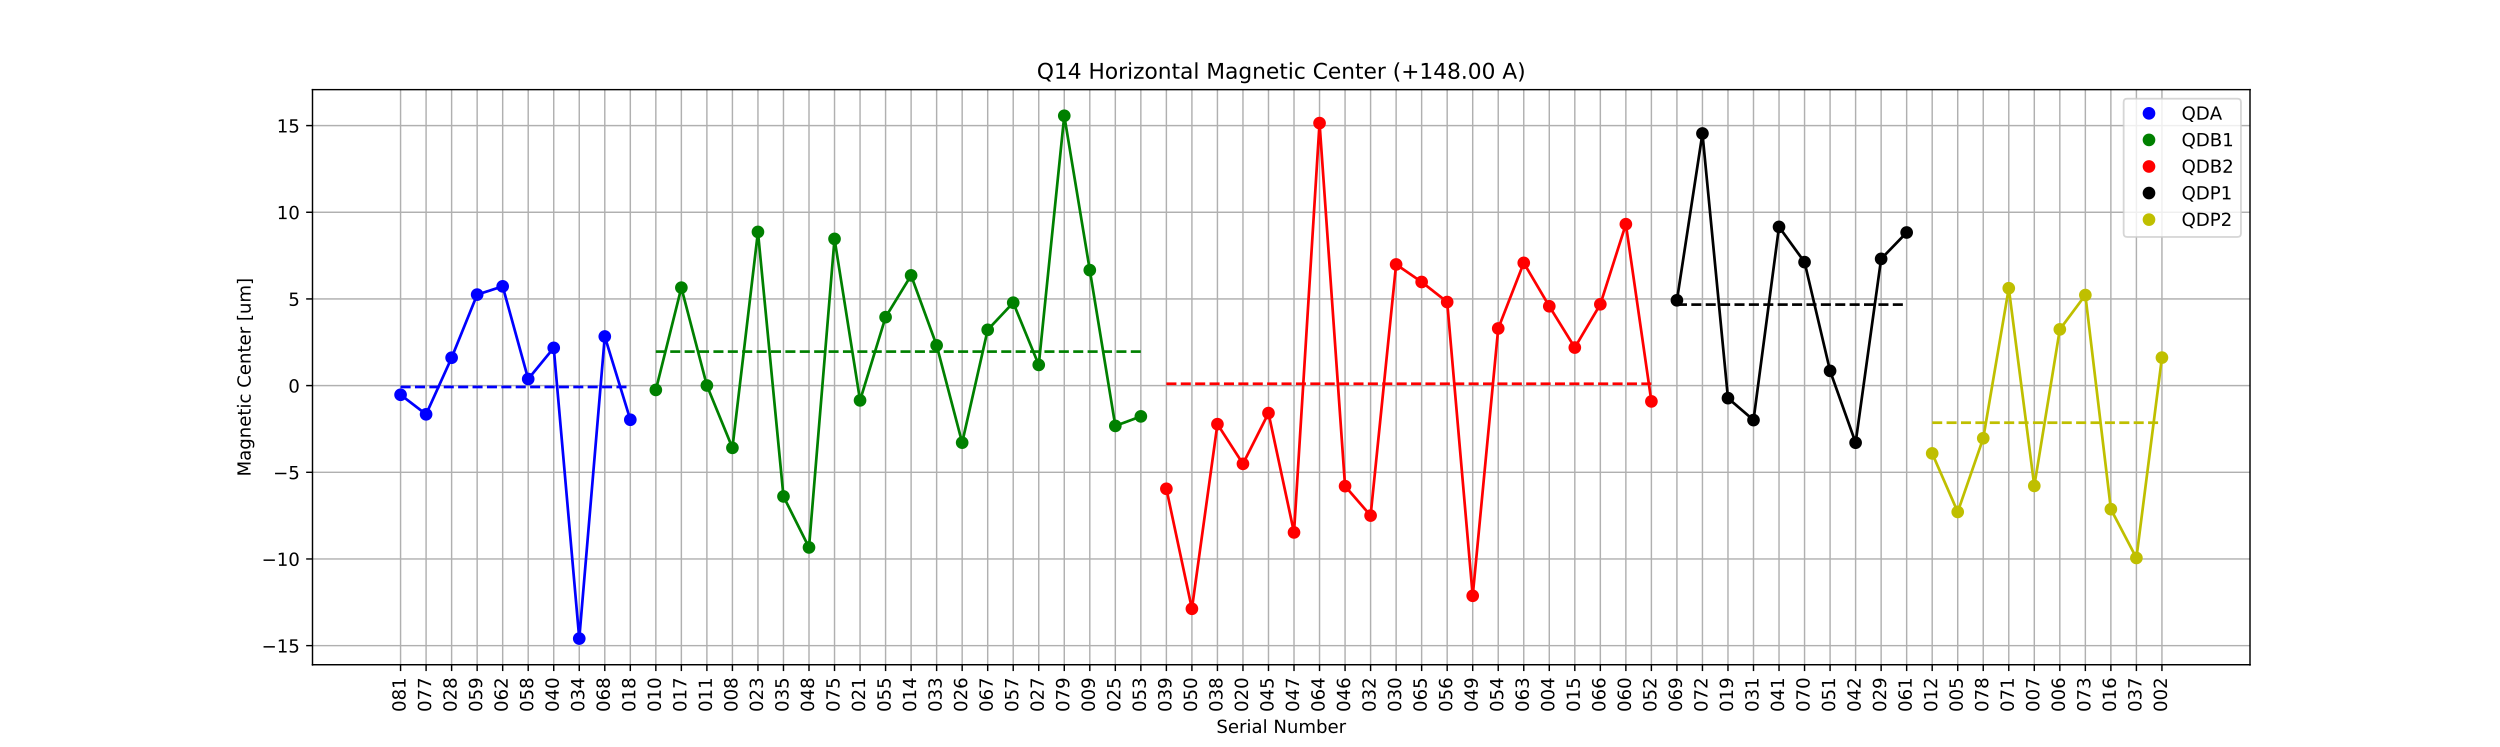 <?xml version="1.0" encoding="utf-8" standalone="no"?>
<!DOCTYPE svg PUBLIC "-//W3C//DTD SVG 1.1//EN"
  "http://www.w3.org/Graphics/SVG/1.1/DTD/svg11.dtd">
<!-- Created with matplotlib (https://matplotlib.org/) -->
<svg height="412.56pt" version="1.1" viewBox="0 0 1380.96 412.56" width="1380.96pt" xmlns="http://www.w3.org/2000/svg" xmlns:xlink="http://www.w3.org/1999/xlink">
 <defs>
  <style type="text/css">
*{stroke-linecap:butt;stroke-linejoin:round;}
  </style>
 </defs>
 <g id="figure_1">
  <g id="patch_1">
   <path d="M 0 412.56 
L 1380.96 412.56 
L 1380.96 0 
L 0 0 
z
" style="fill:#ffffff;"/>
  </g>
  <g id="axes_1">
   <g id="patch_2">
    <path d="M 172.62 367.178 
L 1242.864 367.178 
L 1242.864 49.507 
L 172.62 49.507 
z
" style="fill:#ffffff;"/>
   </g>
   <g id="matplotlib.axis_1">
    <g id="xtick_1">
     <g id="line2d_1">
      <path clip-path="url(#p54fdad43e6)" d="M 221.267 367.178 
L 221.267 49.507 
" style="fill:none;stroke:#b0b0b0;stroke-linecap:square;stroke-width:0.8;"/>
     </g>
     <g id="line2d_2">
      <defs>
       <path d="M 0 0 
L 0 3.5 
" id="m938807d9ea" style="stroke:#000000;stroke-width:0.8;"/>
      </defs>
      <g>
       <use style="stroke:#000000;stroke-width:0.8;" x="221.267" xlink:href="#m938807d9ea" y="367.178"/>
      </g>
     </g>
     <g id="text_1">
      <!-- 081 -->
      <defs>
       <path d="M 31.781 66.406 
Q 24.172 66.406 20.328 58.906 
Q 16.5 51.422 16.5 36.375 
Q 16.5 21.391 20.328 13.891 
Q 24.172 6.391 31.781 6.391 
Q 39.453 6.391 43.281 13.891 
Q 47.125 21.391 47.125 36.375 
Q 47.125 51.422 43.281 58.906 
Q 39.453 66.406 31.781 66.406 
z
M 31.781 74.219 
Q 44.047 74.219 50.516 64.516 
Q 56.984 54.828 56.984 36.375 
Q 56.984 17.969 50.516 8.266 
Q 44.047 -1.422 31.781 -1.422 
Q 19.531 -1.422 13.062 8.266 
Q 6.594 17.969 6.594 36.375 
Q 6.594 54.828 13.062 64.516 
Q 19.531 74.219 31.781 74.219 
z
" id="DejaVuSans-48"/>
       <path d="M 31.781 34.625 
Q 24.75 34.625 20.719 30.859 
Q 16.703 27.094 16.703 20.516 
Q 16.703 13.922 20.719 10.156 
Q 24.75 6.391 31.781 6.391 
Q 38.812 6.391 42.859 10.172 
Q 46.922 13.969 46.922 20.516 
Q 46.922 27.094 42.891 30.859 
Q 38.875 34.625 31.781 34.625 
z
M 21.922 38.812 
Q 15.578 40.375 12.031 44.719 
Q 8.5 49.078 8.5 55.328 
Q 8.5 64.062 14.719 69.141 
Q 20.953 74.219 31.781 74.219 
Q 42.672 74.219 48.875 69.141 
Q 55.078 64.062 55.078 55.328 
Q 55.078 49.078 51.531 44.719 
Q 48 40.375 41.703 38.812 
Q 48.828 37.156 52.797 32.312 
Q 56.781 27.484 56.781 20.516 
Q 56.781 9.906 50.312 4.234 
Q 43.844 -1.422 31.781 -1.422 
Q 19.734 -1.422 13.25 4.234 
Q 6.781 9.906 6.781 20.516 
Q 6.781 27.484 10.781 32.312 
Q 14.797 37.156 21.922 38.812 
z
M 18.312 54.391 
Q 18.312 48.734 21.844 45.562 
Q 25.391 42.391 31.781 42.391 
Q 38.141 42.391 41.719 45.562 
Q 45.312 48.734 45.312 54.391 
Q 45.312 60.062 41.719 63.234 
Q 38.141 66.406 31.781 66.406 
Q 25.391 66.406 21.844 63.234 
Q 18.312 60.062 18.312 54.391 
z
" id="DejaVuSans-56"/>
       <path d="M 12.406 8.297 
L 28.516 8.297 
L 28.516 63.922 
L 10.984 60.406 
L 10.984 69.391 
L 28.422 72.906 
L 38.281 72.906 
L 38.281 8.297 
L 54.391 8.297 
L 54.391 0 
L 12.406 0 
z
" id="DejaVuSans-49"/>
      </defs>
      <g transform="translate(224.027 393.266)rotate(-90)scale(0.1 -0.1)">
       <use xlink:href="#DejaVuSans-48"/>
       <use x="63.623" xlink:href="#DejaVuSans-56"/>
       <use x="127.246" xlink:href="#DejaVuSans-49"/>
      </g>
     </g>
    </g>
    <g id="xtick_2">
     <g id="line2d_3">
      <path clip-path="url(#p54fdad43e6)" d="M 235.368 367.178 
L 235.368 49.507 
" style="fill:none;stroke:#b0b0b0;stroke-linecap:square;stroke-width:0.8;"/>
     </g>
     <g id="line2d_4">
      <g>
       <use style="stroke:#000000;stroke-width:0.8;" x="235.368" xlink:href="#m938807d9ea" y="367.178"/>
      </g>
     </g>
     <g id="text_2">
      <!-- 077 -->
      <defs>
       <path d="M 8.203 72.906 
L 55.078 72.906 
L 55.078 68.703 
L 28.609 0 
L 18.312 0 
L 43.219 64.594 
L 8.203 64.594 
z
" id="DejaVuSans-55"/>
      </defs>
      <g transform="translate(238.128 393.266)rotate(-90)scale(0.1 -0.1)">
       <use xlink:href="#DejaVuSans-48"/>
       <use x="63.623" xlink:href="#DejaVuSans-55"/>
       <use x="127.246" xlink:href="#DejaVuSans-55"/>
      </g>
     </g>
    </g>
    <g id="xtick_3">
     <g id="line2d_5">
      <path clip-path="url(#p54fdad43e6)" d="M 249.469 367.178 
L 249.469 49.507 
" style="fill:none;stroke:#b0b0b0;stroke-linecap:square;stroke-width:0.8;"/>
     </g>
     <g id="line2d_6">
      <g>
       <use style="stroke:#000000;stroke-width:0.8;" x="249.469" xlink:href="#m938807d9ea" y="367.178"/>
      </g>
     </g>
     <g id="text_3">
      <!-- 028 -->
      <defs>
       <path d="M 19.188 8.297 
L 53.609 8.297 
L 53.609 0 
L 7.328 0 
L 7.328 8.297 
Q 12.938 14.109 22.625 23.891 
Q 32.328 33.688 34.812 36.531 
Q 39.547 41.844 41.422 45.531 
Q 43.312 49.219 43.312 52.781 
Q 43.312 58.594 39.234 62.25 
Q 35.156 65.922 28.609 65.922 
Q 23.969 65.922 18.812 64.312 
Q 13.672 62.703 7.812 59.422 
L 7.812 69.391 
Q 13.766 71.781 18.938 73 
Q 24.125 74.219 28.422 74.219 
Q 39.75 74.219 46.484 68.547 
Q 53.219 62.891 53.219 53.422 
Q 53.219 48.922 51.531 44.891 
Q 49.859 40.875 45.406 35.406 
Q 44.188 33.984 37.641 27.219 
Q 31.109 20.453 19.188 8.297 
z
" id="DejaVuSans-50"/>
      </defs>
      <g transform="translate(252.228 393.266)rotate(-90)scale(0.1 -0.1)">
       <use xlink:href="#DejaVuSans-48"/>
       <use x="63.623" xlink:href="#DejaVuSans-50"/>
       <use x="127.246" xlink:href="#DejaVuSans-56"/>
      </g>
     </g>
    </g>
    <g id="xtick_4">
     <g id="line2d_7">
      <path clip-path="url(#p54fdad43e6)" d="M 263.57 367.178 
L 263.57 49.507 
" style="fill:none;stroke:#b0b0b0;stroke-linecap:square;stroke-width:0.8;"/>
     </g>
     <g id="line2d_8">
      <g>
       <use style="stroke:#000000;stroke-width:0.8;" x="263.57" xlink:href="#m938807d9ea" y="367.178"/>
      </g>
     </g>
     <g id="text_4">
      <!-- 059 -->
      <defs>
       <path d="M 10.797 72.906 
L 49.516 72.906 
L 49.516 64.594 
L 19.828 64.594 
L 19.828 46.734 
Q 21.969 47.469 24.109 47.828 
Q 26.266 48.188 28.422 48.188 
Q 40.625 48.188 47.75 41.5 
Q 54.891 34.812 54.891 23.391 
Q 54.891 11.625 47.562 5.094 
Q 40.234 -1.422 26.906 -1.422 
Q 22.312 -1.422 17.547 -0.641 
Q 12.797 0.141 7.719 1.703 
L 7.719 11.625 
Q 12.109 9.234 16.797 8.062 
Q 21.484 6.891 26.703 6.891 
Q 35.156 6.891 40.078 11.328 
Q 45.016 15.766 45.016 23.391 
Q 45.016 31 40.078 35.438 
Q 35.156 39.891 26.703 39.891 
Q 22.75 39.891 18.812 39.016 
Q 14.891 38.141 10.797 36.281 
z
" id="DejaVuSans-53"/>
       <path d="M 10.984 1.516 
L 10.984 10.5 
Q 14.703 8.734 18.5 7.812 
Q 22.312 6.891 25.984 6.891 
Q 35.75 6.891 40.891 13.453 
Q 46.047 20.016 46.781 33.406 
Q 43.953 29.203 39.594 26.953 
Q 35.25 24.703 29.984 24.703 
Q 19.047 24.703 12.672 31.312 
Q 6.297 37.938 6.297 49.422 
Q 6.297 60.641 12.938 67.422 
Q 19.578 74.219 30.609 74.219 
Q 43.266 74.219 49.922 64.516 
Q 56.594 54.828 56.594 36.375 
Q 56.594 19.141 48.406 8.859 
Q 40.234 -1.422 26.422 -1.422 
Q 22.703 -1.422 18.891 -0.688 
Q 15.094 0.047 10.984 1.516 
z
M 30.609 32.422 
Q 37.25 32.422 41.125 36.953 
Q 45.016 41.5 45.016 49.422 
Q 45.016 57.281 41.125 61.844 
Q 37.25 66.406 30.609 66.406 
Q 23.969 66.406 20.094 61.844 
Q 16.219 57.281 16.219 49.422 
Q 16.219 41.5 20.094 36.953 
Q 23.969 32.422 30.609 32.422 
z
" id="DejaVuSans-57"/>
      </defs>
      <g transform="translate(266.329 393.266)rotate(-90)scale(0.1 -0.1)">
       <use xlink:href="#DejaVuSans-48"/>
       <use x="63.623" xlink:href="#DejaVuSans-53"/>
       <use x="127.246" xlink:href="#DejaVuSans-57"/>
      </g>
     </g>
    </g>
    <g id="xtick_5">
     <g id="line2d_9">
      <path clip-path="url(#p54fdad43e6)" d="M 277.67 367.178 
L 277.67 49.507 
" style="fill:none;stroke:#b0b0b0;stroke-linecap:square;stroke-width:0.8;"/>
     </g>
     <g id="line2d_10">
      <g>
       <use style="stroke:#000000;stroke-width:0.8;" x="277.67" xlink:href="#m938807d9ea" y="367.178"/>
      </g>
     </g>
     <g id="text_5">
      <!-- 062 -->
      <defs>
       <path d="M 33.016 40.375 
Q 26.375 40.375 22.484 35.828 
Q 18.609 31.297 18.609 23.391 
Q 18.609 15.531 22.484 10.953 
Q 26.375 6.391 33.016 6.391 
Q 39.656 6.391 43.531 10.953 
Q 47.406 15.531 47.406 23.391 
Q 47.406 31.297 43.531 35.828 
Q 39.656 40.375 33.016 40.375 
z
M 52.594 71.297 
L 52.594 62.312 
Q 48.875 64.062 45.094 64.984 
Q 41.312 65.922 37.594 65.922 
Q 27.828 65.922 22.672 59.328 
Q 17.531 52.734 16.797 39.406 
Q 19.672 43.656 24.016 45.922 
Q 28.375 48.188 33.594 48.188 
Q 44.578 48.188 50.953 41.516 
Q 57.328 34.859 57.328 23.391 
Q 57.328 12.156 50.688 5.359 
Q 44.047 -1.422 33.016 -1.422 
Q 20.359 -1.422 13.672 8.266 
Q 6.984 17.969 6.984 36.375 
Q 6.984 53.656 15.188 63.938 
Q 23.391 74.219 37.203 74.219 
Q 40.922 74.219 44.703 73.484 
Q 48.484 72.75 52.594 71.297 
z
" id="DejaVuSans-54"/>
      </defs>
      <g transform="translate(280.43 393.266)rotate(-90)scale(0.1 -0.1)">
       <use xlink:href="#DejaVuSans-48"/>
       <use x="63.623" xlink:href="#DejaVuSans-54"/>
       <use x="127.246" xlink:href="#DejaVuSans-50"/>
      </g>
     </g>
    </g>
    <g id="xtick_6">
     <g id="line2d_11">
      <path clip-path="url(#p54fdad43e6)" d="M 291.771 367.178 
L 291.771 49.507 
" style="fill:none;stroke:#b0b0b0;stroke-linecap:square;stroke-width:0.8;"/>
     </g>
     <g id="line2d_12">
      <g>
       <use style="stroke:#000000;stroke-width:0.8;" x="291.771" xlink:href="#m938807d9ea" y="367.178"/>
      </g>
     </g>
     <g id="text_6">
      <!-- 058 -->
      <g transform="translate(294.53 393.266)rotate(-90)scale(0.1 -0.1)">
       <use xlink:href="#DejaVuSans-48"/>
       <use x="63.623" xlink:href="#DejaVuSans-53"/>
       <use x="127.246" xlink:href="#DejaVuSans-56"/>
      </g>
     </g>
    </g>
    <g id="xtick_7">
     <g id="line2d_13">
      <path clip-path="url(#p54fdad43e6)" d="M 305.872 367.178 
L 305.872 49.507 
" style="fill:none;stroke:#b0b0b0;stroke-linecap:square;stroke-width:0.8;"/>
     </g>
     <g id="line2d_14">
      <g>
       <use style="stroke:#000000;stroke-width:0.8;" x="305.872" xlink:href="#m938807d9ea" y="367.178"/>
      </g>
     </g>
     <g id="text_7">
      <!-- 040 -->
      <defs>
       <path d="M 37.797 64.312 
L 12.891 25.391 
L 37.797 25.391 
z
M 35.203 72.906 
L 47.609 72.906 
L 47.609 25.391 
L 58.016 25.391 
L 58.016 17.188 
L 47.609 17.188 
L 47.609 0 
L 37.797 0 
L 37.797 17.188 
L 4.891 17.188 
L 4.891 26.703 
z
" id="DejaVuSans-52"/>
      </defs>
      <g transform="translate(308.631 393.266)rotate(-90)scale(0.1 -0.1)">
       <use xlink:href="#DejaVuSans-48"/>
       <use x="63.623" xlink:href="#DejaVuSans-52"/>
       <use x="127.246" xlink:href="#DejaVuSans-48"/>
      </g>
     </g>
    </g>
    <g id="xtick_8">
     <g id="line2d_15">
      <path clip-path="url(#p54fdad43e6)" d="M 319.972 367.178 
L 319.972 49.507 
" style="fill:none;stroke:#b0b0b0;stroke-linecap:square;stroke-width:0.8;"/>
     </g>
     <g id="line2d_16">
      <g>
       <use style="stroke:#000000;stroke-width:0.8;" x="319.972" xlink:href="#m938807d9ea" y="367.178"/>
      </g>
     </g>
     <g id="text_8">
      <!-- 034 -->
      <defs>
       <path d="M 40.578 39.312 
Q 47.656 37.797 51.625 33 
Q 55.609 28.219 55.609 21.188 
Q 55.609 10.406 48.188 4.484 
Q 40.766 -1.422 27.094 -1.422 
Q 22.516 -1.422 17.656 -0.516 
Q 12.797 0.391 7.625 2.203 
L 7.625 11.719 
Q 11.719 9.328 16.594 8.109 
Q 21.484 6.891 26.812 6.891 
Q 36.078 6.891 40.938 10.547 
Q 45.797 14.203 45.797 21.188 
Q 45.797 27.641 41.281 31.266 
Q 36.766 34.906 28.719 34.906 
L 20.219 34.906 
L 20.219 43.016 
L 29.109 43.016 
Q 36.375 43.016 40.234 45.922 
Q 44.094 48.828 44.094 54.297 
Q 44.094 59.906 40.109 62.906 
Q 36.141 65.922 28.719 65.922 
Q 24.656 65.922 20.016 65.031 
Q 15.375 64.156 9.812 62.312 
L 9.812 71.094 
Q 15.438 72.656 20.344 73.438 
Q 25.25 74.219 29.594 74.219 
Q 40.828 74.219 47.359 69.109 
Q 53.906 64.016 53.906 55.328 
Q 53.906 49.266 50.438 45.094 
Q 46.969 40.922 40.578 39.312 
z
" id="DejaVuSans-51"/>
      </defs>
      <g transform="translate(322.732 393.266)rotate(-90)scale(0.1 -0.1)">
       <use xlink:href="#DejaVuSans-48"/>
       <use x="63.623" xlink:href="#DejaVuSans-51"/>
       <use x="127.246" xlink:href="#DejaVuSans-52"/>
      </g>
     </g>
    </g>
    <g id="xtick_9">
     <g id="line2d_17">
      <path clip-path="url(#p54fdad43e6)" d="M 334.073 367.178 
L 334.073 49.507 
" style="fill:none;stroke:#b0b0b0;stroke-linecap:square;stroke-width:0.8;"/>
     </g>
     <g id="line2d_18">
      <g>
       <use style="stroke:#000000;stroke-width:0.8;" x="334.073" xlink:href="#m938807d9ea" y="367.178"/>
      </g>
     </g>
     <g id="text_9">
      <!-- 068 -->
      <g transform="translate(336.833 393.266)rotate(-90)scale(0.1 -0.1)">
       <use xlink:href="#DejaVuSans-48"/>
       <use x="63.623" xlink:href="#DejaVuSans-54"/>
       <use x="127.246" xlink:href="#DejaVuSans-56"/>
      </g>
     </g>
    </g>
    <g id="xtick_10">
     <g id="line2d_19">
      <path clip-path="url(#p54fdad43e6)" d="M 348.174 367.178 
L 348.174 49.507 
" style="fill:none;stroke:#b0b0b0;stroke-linecap:square;stroke-width:0.8;"/>
     </g>
     <g id="line2d_20">
      <g>
       <use style="stroke:#000000;stroke-width:0.8;" x="348.174" xlink:href="#m938807d9ea" y="367.178"/>
      </g>
     </g>
     <g id="text_10">
      <!-- 018 -->
      <g transform="translate(350.933 393.266)rotate(-90)scale(0.1 -0.1)">
       <use xlink:href="#DejaVuSans-48"/>
       <use x="63.623" xlink:href="#DejaVuSans-49"/>
       <use x="127.246" xlink:href="#DejaVuSans-56"/>
      </g>
     </g>
    </g>
    <g id="xtick_11">
     <g id="line2d_21">
      <path clip-path="url(#p54fdad43e6)" d="M 362.275 367.178 
L 362.275 49.507 
" style="fill:none;stroke:#b0b0b0;stroke-linecap:square;stroke-width:0.8;"/>
     </g>
     <g id="line2d_22">
      <g>
       <use style="stroke:#000000;stroke-width:0.8;" x="362.275" xlink:href="#m938807d9ea" y="367.178"/>
      </g>
     </g>
     <g id="text_11">
      <!-- 010 -->
      <g transform="translate(365.034 393.266)rotate(-90)scale(0.1 -0.1)">
       <use xlink:href="#DejaVuSans-48"/>
       <use x="63.623" xlink:href="#DejaVuSans-49"/>
       <use x="127.246" xlink:href="#DejaVuSans-48"/>
      </g>
     </g>
    </g>
    <g id="xtick_12">
     <g id="line2d_23">
      <path clip-path="url(#p54fdad43e6)" d="M 376.375 367.178 
L 376.375 49.507 
" style="fill:none;stroke:#b0b0b0;stroke-linecap:square;stroke-width:0.8;"/>
     </g>
     <g id="line2d_24">
      <g>
       <use style="stroke:#000000;stroke-width:0.8;" x="376.375" xlink:href="#m938807d9ea" y="367.178"/>
      </g>
     </g>
     <g id="text_12">
      <!-- 017 -->
      <g transform="translate(379.135 393.266)rotate(-90)scale(0.1 -0.1)">
       <use xlink:href="#DejaVuSans-48"/>
       <use x="63.623" xlink:href="#DejaVuSans-49"/>
       <use x="127.246" xlink:href="#DejaVuSans-55"/>
      </g>
     </g>
    </g>
    <g id="xtick_13">
     <g id="line2d_25">
      <path clip-path="url(#p54fdad43e6)" d="M 390.476 367.178 
L 390.476 49.507 
" style="fill:none;stroke:#b0b0b0;stroke-linecap:square;stroke-width:0.8;"/>
     </g>
     <g id="line2d_26">
      <g>
       <use style="stroke:#000000;stroke-width:0.8;" x="390.476" xlink:href="#m938807d9ea" y="367.178"/>
      </g>
     </g>
     <g id="text_13">
      <!-- 011 -->
      <g transform="translate(393.235 393.266)rotate(-90)scale(0.1 -0.1)">
       <use xlink:href="#DejaVuSans-48"/>
       <use x="63.623" xlink:href="#DejaVuSans-49"/>
       <use x="127.246" xlink:href="#DejaVuSans-49"/>
      </g>
     </g>
    </g>
    <g id="xtick_14">
     <g id="line2d_27">
      <path clip-path="url(#p54fdad43e6)" d="M 404.577 367.178 
L 404.577 49.507 
" style="fill:none;stroke:#b0b0b0;stroke-linecap:square;stroke-width:0.8;"/>
     </g>
     <g id="line2d_28">
      <g>
       <use style="stroke:#000000;stroke-width:0.8;" x="404.577" xlink:href="#m938807d9ea" y="367.178"/>
      </g>
     </g>
     <g id="text_14">
      <!-- 008 -->
      <g transform="translate(407.336 393.266)rotate(-90)scale(0.1 -0.1)">
       <use xlink:href="#DejaVuSans-48"/>
       <use x="63.623" xlink:href="#DejaVuSans-48"/>
       <use x="127.246" xlink:href="#DejaVuSans-56"/>
      </g>
     </g>
    </g>
    <g id="xtick_15">
     <g id="line2d_29">
      <path clip-path="url(#p54fdad43e6)" d="M 418.677 367.178 
L 418.677 49.507 
" style="fill:none;stroke:#b0b0b0;stroke-linecap:square;stroke-width:0.8;"/>
     </g>
     <g id="line2d_30">
      <g>
       <use style="stroke:#000000;stroke-width:0.8;" x="418.677" xlink:href="#m938807d9ea" y="367.178"/>
      </g>
     </g>
     <g id="text_15">
      <!-- 023 -->
      <g transform="translate(421.437 393.266)rotate(-90)scale(0.1 -0.1)">
       <use xlink:href="#DejaVuSans-48"/>
       <use x="63.623" xlink:href="#DejaVuSans-50"/>
       <use x="127.246" xlink:href="#DejaVuSans-51"/>
      </g>
     </g>
    </g>
    <g id="xtick_16">
     <g id="line2d_31">
      <path clip-path="url(#p54fdad43e6)" d="M 432.778 367.178 
L 432.778 49.507 
" style="fill:none;stroke:#b0b0b0;stroke-linecap:square;stroke-width:0.8;"/>
     </g>
     <g id="line2d_32">
      <g>
       <use style="stroke:#000000;stroke-width:0.8;" x="432.778" xlink:href="#m938807d9ea" y="367.178"/>
      </g>
     </g>
     <g id="text_16">
      <!-- 035 -->
      <g transform="translate(435.538 393.266)rotate(-90)scale(0.1 -0.1)">
       <use xlink:href="#DejaVuSans-48"/>
       <use x="63.623" xlink:href="#DejaVuSans-51"/>
       <use x="127.246" xlink:href="#DejaVuSans-53"/>
      </g>
     </g>
    </g>
    <g id="xtick_17">
     <g id="line2d_33">
      <path clip-path="url(#p54fdad43e6)" d="M 446.879 367.178 
L 446.879 49.507 
" style="fill:none;stroke:#b0b0b0;stroke-linecap:square;stroke-width:0.8;"/>
     </g>
     <g id="line2d_34">
      <g>
       <use style="stroke:#000000;stroke-width:0.8;" x="446.879" xlink:href="#m938807d9ea" y="367.178"/>
      </g>
     </g>
     <g id="text_17">
      <!-- 048 -->
      <g transform="translate(449.638 393.266)rotate(-90)scale(0.1 -0.1)">
       <use xlink:href="#DejaVuSans-48"/>
       <use x="63.623" xlink:href="#DejaVuSans-52"/>
       <use x="127.246" xlink:href="#DejaVuSans-56"/>
      </g>
     </g>
    </g>
    <g id="xtick_18">
     <g id="line2d_35">
      <path clip-path="url(#p54fdad43e6)" d="M 460.98 367.178 
L 460.98 49.507 
" style="fill:none;stroke:#b0b0b0;stroke-linecap:square;stroke-width:0.8;"/>
     </g>
     <g id="line2d_36">
      <g>
       <use style="stroke:#000000;stroke-width:0.8;" x="460.98" xlink:href="#m938807d9ea" y="367.178"/>
      </g>
     </g>
     <g id="text_18">
      <!-- 075 -->
      <g transform="translate(463.739 393.266)rotate(-90)scale(0.1 -0.1)">
       <use xlink:href="#DejaVuSans-48"/>
       <use x="63.623" xlink:href="#DejaVuSans-55"/>
       <use x="127.246" xlink:href="#DejaVuSans-53"/>
      </g>
     </g>
    </g>
    <g id="xtick_19">
     <g id="line2d_37">
      <path clip-path="url(#p54fdad43e6)" d="M 475.08 367.178 
L 475.08 49.507 
" style="fill:none;stroke:#b0b0b0;stroke-linecap:square;stroke-width:0.8;"/>
     </g>
     <g id="line2d_38">
      <g>
       <use style="stroke:#000000;stroke-width:0.8;" x="475.08" xlink:href="#m938807d9ea" y="367.178"/>
      </g>
     </g>
     <g id="text_19">
      <!-- 021 -->
      <g transform="translate(477.84 393.266)rotate(-90)scale(0.1 -0.1)">
       <use xlink:href="#DejaVuSans-48"/>
       <use x="63.623" xlink:href="#DejaVuSans-50"/>
       <use x="127.246" xlink:href="#DejaVuSans-49"/>
      </g>
     </g>
    </g>
    <g id="xtick_20">
     <g id="line2d_39">
      <path clip-path="url(#p54fdad43e6)" d="M 489.181 367.178 
L 489.181 49.507 
" style="fill:none;stroke:#b0b0b0;stroke-linecap:square;stroke-width:0.8;"/>
     </g>
     <g id="line2d_40">
      <g>
       <use style="stroke:#000000;stroke-width:0.8;" x="489.181" xlink:href="#m938807d9ea" y="367.178"/>
      </g>
     </g>
     <g id="text_20">
      <!-- 055 -->
      <g transform="translate(491.94 393.266)rotate(-90)scale(0.1 -0.1)">
       <use xlink:href="#DejaVuSans-48"/>
       <use x="63.623" xlink:href="#DejaVuSans-53"/>
       <use x="127.246" xlink:href="#DejaVuSans-53"/>
      </g>
     </g>
    </g>
    <g id="xtick_21">
     <g id="line2d_41">
      <path clip-path="url(#p54fdad43e6)" d="M 503.282 367.178 
L 503.282 49.507 
" style="fill:none;stroke:#b0b0b0;stroke-linecap:square;stroke-width:0.8;"/>
     </g>
     <g id="line2d_42">
      <g>
       <use style="stroke:#000000;stroke-width:0.8;" x="503.282" xlink:href="#m938807d9ea" y="367.178"/>
      </g>
     </g>
     <g id="text_21">
      <!-- 014 -->
      <g transform="translate(506.041 393.266)rotate(-90)scale(0.1 -0.1)">
       <use xlink:href="#DejaVuSans-48"/>
       <use x="63.623" xlink:href="#DejaVuSans-49"/>
       <use x="127.246" xlink:href="#DejaVuSans-52"/>
      </g>
     </g>
    </g>
    <g id="xtick_22">
     <g id="line2d_43">
      <path clip-path="url(#p54fdad43e6)" d="M 517.382 367.178 
L 517.382 49.507 
" style="fill:none;stroke:#b0b0b0;stroke-linecap:square;stroke-width:0.8;"/>
     </g>
     <g id="line2d_44">
      <g>
       <use style="stroke:#000000;stroke-width:0.8;" x="517.382" xlink:href="#m938807d9ea" y="367.178"/>
      </g>
     </g>
     <g id="text_22">
      <!-- 033 -->
      <g transform="translate(520.142 393.266)rotate(-90)scale(0.1 -0.1)">
       <use xlink:href="#DejaVuSans-48"/>
       <use x="63.623" xlink:href="#DejaVuSans-51"/>
       <use x="127.246" xlink:href="#DejaVuSans-51"/>
      </g>
     </g>
    </g>
    <g id="xtick_23">
     <g id="line2d_45">
      <path clip-path="url(#p54fdad43e6)" d="M 531.483 367.178 
L 531.483 49.507 
" style="fill:none;stroke:#b0b0b0;stroke-linecap:square;stroke-width:0.8;"/>
     </g>
     <g id="line2d_46">
      <g>
       <use style="stroke:#000000;stroke-width:0.8;" x="531.483" xlink:href="#m938807d9ea" y="367.178"/>
      </g>
     </g>
     <g id="text_23">
      <!-- 026 -->
      <g transform="translate(534.242 393.266)rotate(-90)scale(0.1 -0.1)">
       <use xlink:href="#DejaVuSans-48"/>
       <use x="63.623" xlink:href="#DejaVuSans-50"/>
       <use x="127.246" xlink:href="#DejaVuSans-54"/>
      </g>
     </g>
    </g>
    <g id="xtick_24">
     <g id="line2d_47">
      <path clip-path="url(#p54fdad43e6)" d="M 545.584 367.178 
L 545.584 49.507 
" style="fill:none;stroke:#b0b0b0;stroke-linecap:square;stroke-width:0.8;"/>
     </g>
     <g id="line2d_48">
      <g>
       <use style="stroke:#000000;stroke-width:0.8;" x="545.584" xlink:href="#m938807d9ea" y="367.178"/>
      </g>
     </g>
     <g id="text_24">
      <!-- 067 -->
      <g transform="translate(548.343 393.266)rotate(-90)scale(0.1 -0.1)">
       <use xlink:href="#DejaVuSans-48"/>
       <use x="63.623" xlink:href="#DejaVuSans-54"/>
       <use x="127.246" xlink:href="#DejaVuSans-55"/>
      </g>
     </g>
    </g>
    <g id="xtick_25">
     <g id="line2d_49">
      <path clip-path="url(#p54fdad43e6)" d="M 559.685 367.178 
L 559.685 49.507 
" style="fill:none;stroke:#b0b0b0;stroke-linecap:square;stroke-width:0.8;"/>
     </g>
     <g id="line2d_50">
      <g>
       <use style="stroke:#000000;stroke-width:0.8;" x="559.685" xlink:href="#m938807d9ea" y="367.178"/>
      </g>
     </g>
     <g id="text_25">
      <!-- 057 -->
      <g transform="translate(562.444 393.266)rotate(-90)scale(0.1 -0.1)">
       <use xlink:href="#DejaVuSans-48"/>
       <use x="63.623" xlink:href="#DejaVuSans-53"/>
       <use x="127.246" xlink:href="#DejaVuSans-55"/>
      </g>
     </g>
    </g>
    <g id="xtick_26">
     <g id="line2d_51">
      <path clip-path="url(#p54fdad43e6)" d="M 573.785 367.178 
L 573.785 49.507 
" style="fill:none;stroke:#b0b0b0;stroke-linecap:square;stroke-width:0.8;"/>
     </g>
     <g id="line2d_52">
      <g>
       <use style="stroke:#000000;stroke-width:0.8;" x="573.785" xlink:href="#m938807d9ea" y="367.178"/>
      </g>
     </g>
     <g id="text_26">
      <!-- 027 -->
      <g transform="translate(576.545 393.266)rotate(-90)scale(0.1 -0.1)">
       <use xlink:href="#DejaVuSans-48"/>
       <use x="63.623" xlink:href="#DejaVuSans-50"/>
       <use x="127.246" xlink:href="#DejaVuSans-55"/>
      </g>
     </g>
    </g>
    <g id="xtick_27">
     <g id="line2d_53">
      <path clip-path="url(#p54fdad43e6)" d="M 587.886 367.178 
L 587.886 49.507 
" style="fill:none;stroke:#b0b0b0;stroke-linecap:square;stroke-width:0.8;"/>
     </g>
     <g id="line2d_54">
      <g>
       <use style="stroke:#000000;stroke-width:0.8;" x="587.886" xlink:href="#m938807d9ea" y="367.178"/>
      </g>
     </g>
     <g id="text_27">
      <!-- 079 -->
      <g transform="translate(590.645 393.266)rotate(-90)scale(0.1 -0.1)">
       <use xlink:href="#DejaVuSans-48"/>
       <use x="63.623" xlink:href="#DejaVuSans-55"/>
       <use x="127.246" xlink:href="#DejaVuSans-57"/>
      </g>
     </g>
    </g>
    <g id="xtick_28">
     <g id="line2d_55">
      <path clip-path="url(#p54fdad43e6)" d="M 601.987 367.178 
L 601.987 49.507 
" style="fill:none;stroke:#b0b0b0;stroke-linecap:square;stroke-width:0.8;"/>
     </g>
     <g id="line2d_56">
      <g>
       <use style="stroke:#000000;stroke-width:0.8;" x="601.987" xlink:href="#m938807d9ea" y="367.178"/>
      </g>
     </g>
     <g id="text_28">
      <!-- 009 -->
      <g transform="translate(604.746 393.266)rotate(-90)scale(0.1 -0.1)">
       <use xlink:href="#DejaVuSans-48"/>
       <use x="63.623" xlink:href="#DejaVuSans-48"/>
       <use x="127.246" xlink:href="#DejaVuSans-57"/>
      </g>
     </g>
    </g>
    <g id="xtick_29">
     <g id="line2d_57">
      <path clip-path="url(#p54fdad43e6)" d="M 616.087 367.178 
L 616.087 49.507 
" style="fill:none;stroke:#b0b0b0;stroke-linecap:square;stroke-width:0.8;"/>
     </g>
     <g id="line2d_58">
      <g>
       <use style="stroke:#000000;stroke-width:0.8;" x="616.087" xlink:href="#m938807d9ea" y="367.178"/>
      </g>
     </g>
     <g id="text_29">
      <!-- 025 -->
      <g transform="translate(618.847 393.266)rotate(-90)scale(0.1 -0.1)">
       <use xlink:href="#DejaVuSans-48"/>
       <use x="63.623" xlink:href="#DejaVuSans-50"/>
       <use x="127.246" xlink:href="#DejaVuSans-53"/>
      </g>
     </g>
    </g>
    <g id="xtick_30">
     <g id="line2d_59">
      <path clip-path="url(#p54fdad43e6)" d="M 630.188 367.178 
L 630.188 49.507 
" style="fill:none;stroke:#b0b0b0;stroke-linecap:square;stroke-width:0.8;"/>
     </g>
     <g id="line2d_60">
      <g>
       <use style="stroke:#000000;stroke-width:0.8;" x="630.188" xlink:href="#m938807d9ea" y="367.178"/>
      </g>
     </g>
     <g id="text_30">
      <!-- 053 -->
      <g transform="translate(632.947 393.266)rotate(-90)scale(0.1 -0.1)">
       <use xlink:href="#DejaVuSans-48"/>
       <use x="63.623" xlink:href="#DejaVuSans-53"/>
       <use x="127.246" xlink:href="#DejaVuSans-51"/>
      </g>
     </g>
    </g>
    <g id="xtick_31">
     <g id="line2d_61">
      <path clip-path="url(#p54fdad43e6)" d="M 644.289 367.178 
L 644.289 49.507 
" style="fill:none;stroke:#b0b0b0;stroke-linecap:square;stroke-width:0.8;"/>
     </g>
     <g id="line2d_62">
      <g>
       <use style="stroke:#000000;stroke-width:0.8;" x="644.289" xlink:href="#m938807d9ea" y="367.178"/>
      </g>
     </g>
     <g id="text_31">
      <!-- 039 -->
      <g transform="translate(647.048 393.266)rotate(-90)scale(0.1 -0.1)">
       <use xlink:href="#DejaVuSans-48"/>
       <use x="63.623" xlink:href="#DejaVuSans-51"/>
       <use x="127.246" xlink:href="#DejaVuSans-57"/>
      </g>
     </g>
    </g>
    <g id="xtick_32">
     <g id="line2d_63">
      <path clip-path="url(#p54fdad43e6)" d="M 658.39 367.178 
L 658.39 49.507 
" style="fill:none;stroke:#b0b0b0;stroke-linecap:square;stroke-width:0.8;"/>
     </g>
     <g id="line2d_64">
      <g>
       <use style="stroke:#000000;stroke-width:0.8;" x="658.39" xlink:href="#m938807d9ea" y="367.178"/>
      </g>
     </g>
     <g id="text_32">
      <!-- 050 -->
      <g transform="translate(661.149 393.266)rotate(-90)scale(0.1 -0.1)">
       <use xlink:href="#DejaVuSans-48"/>
       <use x="63.623" xlink:href="#DejaVuSans-53"/>
       <use x="127.246" xlink:href="#DejaVuSans-48"/>
      </g>
     </g>
    </g>
    <g id="xtick_33">
     <g id="line2d_65">
      <path clip-path="url(#p54fdad43e6)" d="M 672.49 367.178 
L 672.49 49.507 
" style="fill:none;stroke:#b0b0b0;stroke-linecap:square;stroke-width:0.8;"/>
     </g>
     <g id="line2d_66">
      <g>
       <use style="stroke:#000000;stroke-width:0.8;" x="672.49" xlink:href="#m938807d9ea" y="367.178"/>
      </g>
     </g>
     <g id="text_33">
      <!-- 038 -->
      <g transform="translate(675.25 393.266)rotate(-90)scale(0.1 -0.1)">
       <use xlink:href="#DejaVuSans-48"/>
       <use x="63.623" xlink:href="#DejaVuSans-51"/>
       <use x="127.246" xlink:href="#DejaVuSans-56"/>
      </g>
     </g>
    </g>
    <g id="xtick_34">
     <g id="line2d_67">
      <path clip-path="url(#p54fdad43e6)" d="M 686.591 367.178 
L 686.591 49.507 
" style="fill:none;stroke:#b0b0b0;stroke-linecap:square;stroke-width:0.8;"/>
     </g>
     <g id="line2d_68">
      <g>
       <use style="stroke:#000000;stroke-width:0.8;" x="686.591" xlink:href="#m938807d9ea" y="367.178"/>
      </g>
     </g>
     <g id="text_34">
      <!-- 020 -->
      <g transform="translate(689.35 393.266)rotate(-90)scale(0.1 -0.1)">
       <use xlink:href="#DejaVuSans-48"/>
       <use x="63.623" xlink:href="#DejaVuSans-50"/>
       <use x="127.246" xlink:href="#DejaVuSans-48"/>
      </g>
     </g>
    </g>
    <g id="xtick_35">
     <g id="line2d_69">
      <path clip-path="url(#p54fdad43e6)" d="M 700.692 367.178 
L 700.692 49.507 
" style="fill:none;stroke:#b0b0b0;stroke-linecap:square;stroke-width:0.8;"/>
     </g>
     <g id="line2d_70">
      <g>
       <use style="stroke:#000000;stroke-width:0.8;" x="700.692" xlink:href="#m938807d9ea" y="367.178"/>
      </g>
     </g>
     <g id="text_35">
      <!-- 045 -->
      <g transform="translate(703.451 393.266)rotate(-90)scale(0.1 -0.1)">
       <use xlink:href="#DejaVuSans-48"/>
       <use x="63.623" xlink:href="#DejaVuSans-52"/>
       <use x="127.246" xlink:href="#DejaVuSans-53"/>
      </g>
     </g>
    </g>
    <g id="xtick_36">
     <g id="line2d_71">
      <path clip-path="url(#p54fdad43e6)" d="M 714.792 367.178 
L 714.792 49.507 
" style="fill:none;stroke:#b0b0b0;stroke-linecap:square;stroke-width:0.8;"/>
     </g>
     <g id="line2d_72">
      <g>
       <use style="stroke:#000000;stroke-width:0.8;" x="714.792" xlink:href="#m938807d9ea" y="367.178"/>
      </g>
     </g>
     <g id="text_36">
      <!-- 047 -->
      <g transform="translate(717.552 393.266)rotate(-90)scale(0.1 -0.1)">
       <use xlink:href="#DejaVuSans-48"/>
       <use x="63.623" xlink:href="#DejaVuSans-52"/>
       <use x="127.246" xlink:href="#DejaVuSans-55"/>
      </g>
     </g>
    </g>
    <g id="xtick_37">
     <g id="line2d_73">
      <path clip-path="url(#p54fdad43e6)" d="M 728.893 367.178 
L 728.893 49.507 
" style="fill:none;stroke:#b0b0b0;stroke-linecap:square;stroke-width:0.8;"/>
     </g>
     <g id="line2d_74">
      <g>
       <use style="stroke:#000000;stroke-width:0.8;" x="728.893" xlink:href="#m938807d9ea" y="367.178"/>
      </g>
     </g>
     <g id="text_37">
      <!-- 064 -->
      <g transform="translate(731.652 393.266)rotate(-90)scale(0.1 -0.1)">
       <use xlink:href="#DejaVuSans-48"/>
       <use x="63.623" xlink:href="#DejaVuSans-54"/>
       <use x="127.246" xlink:href="#DejaVuSans-52"/>
      </g>
     </g>
    </g>
    <g id="xtick_38">
     <g id="line2d_75">
      <path clip-path="url(#p54fdad43e6)" d="M 742.994 367.178 
L 742.994 49.507 
" style="fill:none;stroke:#b0b0b0;stroke-linecap:square;stroke-width:0.8;"/>
     </g>
     <g id="line2d_76">
      <g>
       <use style="stroke:#000000;stroke-width:0.8;" x="742.994" xlink:href="#m938807d9ea" y="367.178"/>
      </g>
     </g>
     <g id="text_38">
      <!-- 046 -->
      <g transform="translate(745.753 393.266)rotate(-90)scale(0.1 -0.1)">
       <use xlink:href="#DejaVuSans-48"/>
       <use x="63.623" xlink:href="#DejaVuSans-52"/>
       <use x="127.246" xlink:href="#DejaVuSans-54"/>
      </g>
     </g>
    </g>
    <g id="xtick_39">
     <g id="line2d_77">
      <path clip-path="url(#p54fdad43e6)" d="M 757.094 367.178 
L 757.094 49.507 
" style="fill:none;stroke:#b0b0b0;stroke-linecap:square;stroke-width:0.8;"/>
     </g>
     <g id="line2d_78">
      <g>
       <use style="stroke:#000000;stroke-width:0.8;" x="757.094" xlink:href="#m938807d9ea" y="367.178"/>
      </g>
     </g>
     <g id="text_39">
      <!-- 032 -->
      <g transform="translate(759.854 393.266)rotate(-90)scale(0.1 -0.1)">
       <use xlink:href="#DejaVuSans-48"/>
       <use x="63.623" xlink:href="#DejaVuSans-51"/>
       <use x="127.246" xlink:href="#DejaVuSans-50"/>
      </g>
     </g>
    </g>
    <g id="xtick_40">
     <g id="line2d_79">
      <path clip-path="url(#p54fdad43e6)" d="M 771.195 367.178 
L 771.195 49.507 
" style="fill:none;stroke:#b0b0b0;stroke-linecap:square;stroke-width:0.8;"/>
     </g>
     <g id="line2d_80">
      <g>
       <use style="stroke:#000000;stroke-width:0.8;" x="771.195" xlink:href="#m938807d9ea" y="367.178"/>
      </g>
     </g>
     <g id="text_40">
      <!-- 030 -->
      <g transform="translate(773.955 393.266)rotate(-90)scale(0.1 -0.1)">
       <use xlink:href="#DejaVuSans-48"/>
       <use x="63.623" xlink:href="#DejaVuSans-51"/>
       <use x="127.246" xlink:href="#DejaVuSans-48"/>
      </g>
     </g>
    </g>
    <g id="xtick_41">
     <g id="line2d_81">
      <path clip-path="url(#p54fdad43e6)" d="M 785.296 367.178 
L 785.296 49.507 
" style="fill:none;stroke:#b0b0b0;stroke-linecap:square;stroke-width:0.8;"/>
     </g>
     <g id="line2d_82">
      <g>
       <use style="stroke:#000000;stroke-width:0.8;" x="785.296" xlink:href="#m938807d9ea" y="367.178"/>
      </g>
     </g>
     <g id="text_41">
      <!-- 065 -->
      <g transform="translate(788.055 393.266)rotate(-90)scale(0.1 -0.1)">
       <use xlink:href="#DejaVuSans-48"/>
       <use x="63.623" xlink:href="#DejaVuSans-54"/>
       <use x="127.246" xlink:href="#DejaVuSans-53"/>
      </g>
     </g>
    </g>
    <g id="xtick_42">
     <g id="line2d_83">
      <path clip-path="url(#p54fdad43e6)" d="M 799.397 367.178 
L 799.397 49.507 
" style="fill:none;stroke:#b0b0b0;stroke-linecap:square;stroke-width:0.8;"/>
     </g>
     <g id="line2d_84">
      <g>
       <use style="stroke:#000000;stroke-width:0.8;" x="799.397" xlink:href="#m938807d9ea" y="367.178"/>
      </g>
     </g>
     <g id="text_42">
      <!-- 056 -->
      <g transform="translate(802.156 393.266)rotate(-90)scale(0.1 -0.1)">
       <use xlink:href="#DejaVuSans-48"/>
       <use x="63.623" xlink:href="#DejaVuSans-53"/>
       <use x="127.246" xlink:href="#DejaVuSans-54"/>
      </g>
     </g>
    </g>
    <g id="xtick_43">
     <g id="line2d_85">
      <path clip-path="url(#p54fdad43e6)" d="M 813.497 367.178 
L 813.497 49.507 
" style="fill:none;stroke:#b0b0b0;stroke-linecap:square;stroke-width:0.8;"/>
     </g>
     <g id="line2d_86">
      <g>
       <use style="stroke:#000000;stroke-width:0.8;" x="813.497" xlink:href="#m938807d9ea" y="367.178"/>
      </g>
     </g>
     <g id="text_43">
      <!-- 049 -->
      <g transform="translate(816.257 393.266)rotate(-90)scale(0.1 -0.1)">
       <use xlink:href="#DejaVuSans-48"/>
       <use x="63.623" xlink:href="#DejaVuSans-52"/>
       <use x="127.246" xlink:href="#DejaVuSans-57"/>
      </g>
     </g>
    </g>
    <g id="xtick_44">
     <g id="line2d_87">
      <path clip-path="url(#p54fdad43e6)" d="M 827.598 367.178 
L 827.598 49.507 
" style="fill:none;stroke:#b0b0b0;stroke-linecap:square;stroke-width:0.8;"/>
     </g>
     <g id="line2d_88">
      <g>
       <use style="stroke:#000000;stroke-width:0.8;" x="827.598" xlink:href="#m938807d9ea" y="367.178"/>
      </g>
     </g>
     <g id="text_44">
      <!-- 054 -->
      <g transform="translate(830.357 393.266)rotate(-90)scale(0.1 -0.1)">
       <use xlink:href="#DejaVuSans-48"/>
       <use x="63.623" xlink:href="#DejaVuSans-53"/>
       <use x="127.246" xlink:href="#DejaVuSans-52"/>
      </g>
     </g>
    </g>
    <g id="xtick_45">
     <g id="line2d_89">
      <path clip-path="url(#p54fdad43e6)" d="M 841.699 367.178 
L 841.699 49.507 
" style="fill:none;stroke:#b0b0b0;stroke-linecap:square;stroke-width:0.8;"/>
     </g>
     <g id="line2d_90">
      <g>
       <use style="stroke:#000000;stroke-width:0.8;" x="841.699" xlink:href="#m938807d9ea" y="367.178"/>
      </g>
     </g>
     <g id="text_45">
      <!-- 063 -->
      <g transform="translate(844.458 393.266)rotate(-90)scale(0.1 -0.1)">
       <use xlink:href="#DejaVuSans-48"/>
       <use x="63.623" xlink:href="#DejaVuSans-54"/>
       <use x="127.246" xlink:href="#DejaVuSans-51"/>
      </g>
     </g>
    </g>
    <g id="xtick_46">
     <g id="line2d_91">
      <path clip-path="url(#p54fdad43e6)" d="M 855.799 367.178 
L 855.799 49.507 
" style="fill:none;stroke:#b0b0b0;stroke-linecap:square;stroke-width:0.8;"/>
     </g>
     <g id="line2d_92">
      <g>
       <use style="stroke:#000000;stroke-width:0.8;" x="855.799" xlink:href="#m938807d9ea" y="367.178"/>
      </g>
     </g>
     <g id="text_46">
      <!-- 004 -->
      <g transform="translate(858.559 393.266)rotate(-90)scale(0.1 -0.1)">
       <use xlink:href="#DejaVuSans-48"/>
       <use x="63.623" xlink:href="#DejaVuSans-48"/>
       <use x="127.246" xlink:href="#DejaVuSans-52"/>
      </g>
     </g>
    </g>
    <g id="xtick_47">
     <g id="line2d_93">
      <path clip-path="url(#p54fdad43e6)" d="M 869.9 367.178 
L 869.9 49.507 
" style="fill:none;stroke:#b0b0b0;stroke-linecap:square;stroke-width:0.8;"/>
     </g>
     <g id="line2d_94">
      <g>
       <use style="stroke:#000000;stroke-width:0.8;" x="869.9" xlink:href="#m938807d9ea" y="367.178"/>
      </g>
     </g>
     <g id="text_47">
      <!-- 015 -->
      <g transform="translate(872.66 393.266)rotate(-90)scale(0.1 -0.1)">
       <use xlink:href="#DejaVuSans-48"/>
       <use x="63.623" xlink:href="#DejaVuSans-49"/>
       <use x="127.246" xlink:href="#DejaVuSans-53"/>
      </g>
     </g>
    </g>
    <g id="xtick_48">
     <g id="line2d_95">
      <path clip-path="url(#p54fdad43e6)" d="M 884.001 367.178 
L 884.001 49.507 
" style="fill:none;stroke:#b0b0b0;stroke-linecap:square;stroke-width:0.8;"/>
     </g>
     <g id="line2d_96">
      <g>
       <use style="stroke:#000000;stroke-width:0.8;" x="884.001" xlink:href="#m938807d9ea" y="367.178"/>
      </g>
     </g>
     <g id="text_48">
      <!-- 066 -->
      <g transform="translate(886.76 393.266)rotate(-90)scale(0.1 -0.1)">
       <use xlink:href="#DejaVuSans-48"/>
       <use x="63.623" xlink:href="#DejaVuSans-54"/>
       <use x="127.246" xlink:href="#DejaVuSans-54"/>
      </g>
     </g>
    </g>
    <g id="xtick_49">
     <g id="line2d_97">
      <path clip-path="url(#p54fdad43e6)" d="M 898.102 367.178 
L 898.102 49.507 
" style="fill:none;stroke:#b0b0b0;stroke-linecap:square;stroke-width:0.8;"/>
     </g>
     <g id="line2d_98">
      <g>
       <use style="stroke:#000000;stroke-width:0.8;" x="898.102" xlink:href="#m938807d9ea" y="367.178"/>
      </g>
     </g>
     <g id="text_49">
      <!-- 060 -->
      <g transform="translate(900.861 393.266)rotate(-90)scale(0.1 -0.1)">
       <use xlink:href="#DejaVuSans-48"/>
       <use x="63.623" xlink:href="#DejaVuSans-54"/>
       <use x="127.246" xlink:href="#DejaVuSans-48"/>
      </g>
     </g>
    </g>
    <g id="xtick_50">
     <g id="line2d_99">
      <path clip-path="url(#p54fdad43e6)" d="M 912.202 367.178 
L 912.202 49.507 
" style="fill:none;stroke:#b0b0b0;stroke-linecap:square;stroke-width:0.8;"/>
     </g>
     <g id="line2d_100">
      <g>
       <use style="stroke:#000000;stroke-width:0.8;" x="912.202" xlink:href="#m938807d9ea" y="367.178"/>
      </g>
     </g>
     <g id="text_50">
      <!-- 052 -->
      <g transform="translate(914.962 393.266)rotate(-90)scale(0.1 -0.1)">
       <use xlink:href="#DejaVuSans-48"/>
       <use x="63.623" xlink:href="#DejaVuSans-53"/>
       <use x="127.246" xlink:href="#DejaVuSans-50"/>
      </g>
     </g>
    </g>
    <g id="xtick_51">
     <g id="line2d_101">
      <path clip-path="url(#p54fdad43e6)" d="M 926.303 367.178 
L 926.303 49.507 
" style="fill:none;stroke:#b0b0b0;stroke-linecap:square;stroke-width:0.8;"/>
     </g>
     <g id="line2d_102">
      <g>
       <use style="stroke:#000000;stroke-width:0.8;" x="926.303" xlink:href="#m938807d9ea" y="367.178"/>
      </g>
     </g>
     <g id="text_51">
      <!-- 069 -->
      <g transform="translate(929.062 393.266)rotate(-90)scale(0.1 -0.1)">
       <use xlink:href="#DejaVuSans-48"/>
       <use x="63.623" xlink:href="#DejaVuSans-54"/>
       <use x="127.246" xlink:href="#DejaVuSans-57"/>
      </g>
     </g>
    </g>
    <g id="xtick_52">
     <g id="line2d_103">
      <path clip-path="url(#p54fdad43e6)" d="M 940.404 367.178 
L 940.404 49.507 
" style="fill:none;stroke:#b0b0b0;stroke-linecap:square;stroke-width:0.8;"/>
     </g>
     <g id="line2d_104">
      <g>
       <use style="stroke:#000000;stroke-width:0.8;" x="940.404" xlink:href="#m938807d9ea" y="367.178"/>
      </g>
     </g>
     <g id="text_52">
      <!-- 072 -->
      <g transform="translate(943.163 393.266)rotate(-90)scale(0.1 -0.1)">
       <use xlink:href="#DejaVuSans-48"/>
       <use x="63.623" xlink:href="#DejaVuSans-55"/>
       <use x="127.246" xlink:href="#DejaVuSans-50"/>
      </g>
     </g>
    </g>
    <g id="xtick_53">
     <g id="line2d_105">
      <path clip-path="url(#p54fdad43e6)" d="M 954.504 367.178 
L 954.504 49.507 
" style="fill:none;stroke:#b0b0b0;stroke-linecap:square;stroke-width:0.8;"/>
     </g>
     <g id="line2d_106">
      <g>
       <use style="stroke:#000000;stroke-width:0.8;" x="954.504" xlink:href="#m938807d9ea" y="367.178"/>
      </g>
     </g>
     <g id="text_53">
      <!-- 019 -->
      <g transform="translate(957.264 393.266)rotate(-90)scale(0.1 -0.1)">
       <use xlink:href="#DejaVuSans-48"/>
       <use x="63.623" xlink:href="#DejaVuSans-49"/>
       <use x="127.246" xlink:href="#DejaVuSans-57"/>
      </g>
     </g>
    </g>
    <g id="xtick_54">
     <g id="line2d_107">
      <path clip-path="url(#p54fdad43e6)" d="M 968.605 367.178 
L 968.605 49.507 
" style="fill:none;stroke:#b0b0b0;stroke-linecap:square;stroke-width:0.8;"/>
     </g>
     <g id="line2d_108">
      <g>
       <use style="stroke:#000000;stroke-width:0.8;" x="968.605" xlink:href="#m938807d9ea" y="367.178"/>
      </g>
     </g>
     <g id="text_54">
      <!-- 031 -->
      <g transform="translate(971.365 393.266)rotate(-90)scale(0.1 -0.1)">
       <use xlink:href="#DejaVuSans-48"/>
       <use x="63.623" xlink:href="#DejaVuSans-51"/>
       <use x="127.246" xlink:href="#DejaVuSans-49"/>
      </g>
     </g>
    </g>
    <g id="xtick_55">
     <g id="line2d_109">
      <path clip-path="url(#p54fdad43e6)" d="M 982.706 367.178 
L 982.706 49.507 
" style="fill:none;stroke:#b0b0b0;stroke-linecap:square;stroke-width:0.8;"/>
     </g>
     <g id="line2d_110">
      <g>
       <use style="stroke:#000000;stroke-width:0.8;" x="982.706" xlink:href="#m938807d9ea" y="367.178"/>
      </g>
     </g>
     <g id="text_55">
      <!-- 041 -->
      <g transform="translate(985.465 393.266)rotate(-90)scale(0.1 -0.1)">
       <use xlink:href="#DejaVuSans-48"/>
       <use x="63.623" xlink:href="#DejaVuSans-52"/>
       <use x="127.246" xlink:href="#DejaVuSans-49"/>
      </g>
     </g>
    </g>
    <g id="xtick_56">
     <g id="line2d_111">
      <path clip-path="url(#p54fdad43e6)" d="M 996.807 367.178 
L 996.807 49.507 
" style="fill:none;stroke:#b0b0b0;stroke-linecap:square;stroke-width:0.8;"/>
     </g>
     <g id="line2d_112">
      <g>
       <use style="stroke:#000000;stroke-width:0.8;" x="996.807" xlink:href="#m938807d9ea" y="367.178"/>
      </g>
     </g>
     <g id="text_56">
      <!-- 070 -->
      <g transform="translate(999.566 393.266)rotate(-90)scale(0.1 -0.1)">
       <use xlink:href="#DejaVuSans-48"/>
       <use x="63.623" xlink:href="#DejaVuSans-55"/>
       <use x="127.246" xlink:href="#DejaVuSans-48"/>
      </g>
     </g>
    </g>
    <g id="xtick_57">
     <g id="line2d_113">
      <path clip-path="url(#p54fdad43e6)" d="M 1010.907 367.178 
L 1010.907 49.507 
" style="fill:none;stroke:#b0b0b0;stroke-linecap:square;stroke-width:0.8;"/>
     </g>
     <g id="line2d_114">
      <g>
       <use style="stroke:#000000;stroke-width:0.8;" x="1010.907" xlink:href="#m938807d9ea" y="367.178"/>
      </g>
     </g>
     <g id="text_57">
      <!-- 051 -->
      <g transform="translate(1013.667 393.266)rotate(-90)scale(0.1 -0.1)">
       <use xlink:href="#DejaVuSans-48"/>
       <use x="63.623" xlink:href="#DejaVuSans-53"/>
       <use x="127.246" xlink:href="#DejaVuSans-49"/>
      </g>
     </g>
    </g>
    <g id="xtick_58">
     <g id="line2d_115">
      <path clip-path="url(#p54fdad43e6)" d="M 1025.008 367.178 
L 1025.008 49.507 
" style="fill:none;stroke:#b0b0b0;stroke-linecap:square;stroke-width:0.8;"/>
     </g>
     <g id="line2d_116">
      <g>
       <use style="stroke:#000000;stroke-width:0.8;" x="1025.008" xlink:href="#m938807d9ea" y="367.178"/>
      </g>
     </g>
     <g id="text_58">
      <!-- 042 -->
      <g transform="translate(1027.767 393.266)rotate(-90)scale(0.1 -0.1)">
       <use xlink:href="#DejaVuSans-48"/>
       <use x="63.623" xlink:href="#DejaVuSans-52"/>
       <use x="127.246" xlink:href="#DejaVuSans-50"/>
      </g>
     </g>
    </g>
    <g id="xtick_59">
     <g id="line2d_117">
      <path clip-path="url(#p54fdad43e6)" d="M 1039.109 367.178 
L 1039.109 49.507 
" style="fill:none;stroke:#b0b0b0;stroke-linecap:square;stroke-width:0.8;"/>
     </g>
     <g id="line2d_118">
      <g>
       <use style="stroke:#000000;stroke-width:0.8;" x="1039.109" xlink:href="#m938807d9ea" y="367.178"/>
      </g>
     </g>
     <g id="text_59">
      <!-- 029 -->
      <g transform="translate(1041.868 393.266)rotate(-90)scale(0.1 -0.1)">
       <use xlink:href="#DejaVuSans-48"/>
       <use x="63.623" xlink:href="#DejaVuSans-50"/>
       <use x="127.246" xlink:href="#DejaVuSans-57"/>
      </g>
     </g>
    </g>
    <g id="xtick_60">
     <g id="line2d_119">
      <path clip-path="url(#p54fdad43e6)" d="M 1053.209 367.178 
L 1053.209 49.507 
" style="fill:none;stroke:#b0b0b0;stroke-linecap:square;stroke-width:0.8;"/>
     </g>
     <g id="line2d_120">
      <g>
       <use style="stroke:#000000;stroke-width:0.8;" x="1053.209" xlink:href="#m938807d9ea" y="367.178"/>
      </g>
     </g>
     <g id="text_60">
      <!-- 061 -->
      <g transform="translate(1055.969 393.266)rotate(-90)scale(0.1 -0.1)">
       <use xlink:href="#DejaVuSans-48"/>
       <use x="63.623" xlink:href="#DejaVuSans-54"/>
       <use x="127.246" xlink:href="#DejaVuSans-49"/>
      </g>
     </g>
    </g>
    <g id="xtick_61">
     <g id="line2d_121">
      <path clip-path="url(#p54fdad43e6)" d="M 1067.31 367.178 
L 1067.31 49.507 
" style="fill:none;stroke:#b0b0b0;stroke-linecap:square;stroke-width:0.8;"/>
     </g>
     <g id="line2d_122">
      <g>
       <use style="stroke:#000000;stroke-width:0.8;" x="1067.31" xlink:href="#m938807d9ea" y="367.178"/>
      </g>
     </g>
     <g id="text_61">
      <!-- 012 -->
      <g transform="translate(1070.07 393.266)rotate(-90)scale(0.1 -0.1)">
       <use xlink:href="#DejaVuSans-48"/>
       <use x="63.623" xlink:href="#DejaVuSans-49"/>
       <use x="127.246" xlink:href="#DejaVuSans-50"/>
      </g>
     </g>
    </g>
    <g id="xtick_62">
     <g id="line2d_123">
      <path clip-path="url(#p54fdad43e6)" d="M 1081.411 367.178 
L 1081.411 49.507 
" style="fill:none;stroke:#b0b0b0;stroke-linecap:square;stroke-width:0.8;"/>
     </g>
     <g id="line2d_124">
      <g>
       <use style="stroke:#000000;stroke-width:0.8;" x="1081.411" xlink:href="#m938807d9ea" y="367.178"/>
      </g>
     </g>
     <g id="text_62">
      <!-- 005 -->
      <g transform="translate(1084.17 393.266)rotate(-90)scale(0.1 -0.1)">
       <use xlink:href="#DejaVuSans-48"/>
       <use x="63.623" xlink:href="#DejaVuSans-48"/>
       <use x="127.246" xlink:href="#DejaVuSans-53"/>
      </g>
     </g>
    </g>
    <g id="xtick_63">
     <g id="line2d_125">
      <path clip-path="url(#p54fdad43e6)" d="M 1095.512 367.178 
L 1095.512 49.507 
" style="fill:none;stroke:#b0b0b0;stroke-linecap:square;stroke-width:0.8;"/>
     </g>
     <g id="line2d_126">
      <g>
       <use style="stroke:#000000;stroke-width:0.8;" x="1095.512" xlink:href="#m938807d9ea" y="367.178"/>
      </g>
     </g>
     <g id="text_63">
      <!-- 078 -->
      <g transform="translate(1098.271 393.266)rotate(-90)scale(0.1 -0.1)">
       <use xlink:href="#DejaVuSans-48"/>
       <use x="63.623" xlink:href="#DejaVuSans-55"/>
       <use x="127.246" xlink:href="#DejaVuSans-56"/>
      </g>
     </g>
    </g>
    <g id="xtick_64">
     <g id="line2d_127">
      <path clip-path="url(#p54fdad43e6)" d="M 1109.612 367.178 
L 1109.612 49.507 
" style="fill:none;stroke:#b0b0b0;stroke-linecap:square;stroke-width:0.8;"/>
     </g>
     <g id="line2d_128">
      <g>
       <use style="stroke:#000000;stroke-width:0.8;" x="1109.612" xlink:href="#m938807d9ea" y="367.178"/>
      </g>
     </g>
     <g id="text_64">
      <!-- 071 -->
      <g transform="translate(1112.372 393.266)rotate(-90)scale(0.1 -0.1)">
       <use xlink:href="#DejaVuSans-48"/>
       <use x="63.623" xlink:href="#DejaVuSans-55"/>
       <use x="127.246" xlink:href="#DejaVuSans-49"/>
      </g>
     </g>
    </g>
    <g id="xtick_65">
     <g id="line2d_129">
      <path clip-path="url(#p54fdad43e6)" d="M 1123.713 367.178 
L 1123.713 49.507 
" style="fill:none;stroke:#b0b0b0;stroke-linecap:square;stroke-width:0.8;"/>
     </g>
     <g id="line2d_130">
      <g>
       <use style="stroke:#000000;stroke-width:0.8;" x="1123.713" xlink:href="#m938807d9ea" y="367.178"/>
      </g>
     </g>
     <g id="text_65">
      <!-- 007 -->
      <g transform="translate(1126.472 393.266)rotate(-90)scale(0.1 -0.1)">
       <use xlink:href="#DejaVuSans-48"/>
       <use x="63.623" xlink:href="#DejaVuSans-48"/>
       <use x="127.246" xlink:href="#DejaVuSans-55"/>
      </g>
     </g>
    </g>
    <g id="xtick_66">
     <g id="line2d_131">
      <path clip-path="url(#p54fdad43e6)" d="M 1137.814 367.178 
L 1137.814 49.507 
" style="fill:none;stroke:#b0b0b0;stroke-linecap:square;stroke-width:0.8;"/>
     </g>
     <g id="line2d_132">
      <g>
       <use style="stroke:#000000;stroke-width:0.8;" x="1137.814" xlink:href="#m938807d9ea" y="367.178"/>
      </g>
     </g>
     <g id="text_66">
      <!-- 006 -->
      <g transform="translate(1140.573 393.266)rotate(-90)scale(0.1 -0.1)">
       <use xlink:href="#DejaVuSans-48"/>
       <use x="63.623" xlink:href="#DejaVuSans-48"/>
       <use x="127.246" xlink:href="#DejaVuSans-54"/>
      </g>
     </g>
    </g>
    <g id="xtick_67">
     <g id="line2d_133">
      <path clip-path="url(#p54fdad43e6)" d="M 1151.914 367.178 
L 1151.914 49.507 
" style="fill:none;stroke:#b0b0b0;stroke-linecap:square;stroke-width:0.8;"/>
     </g>
     <g id="line2d_134">
      <g>
       <use style="stroke:#000000;stroke-width:0.8;" x="1151.914" xlink:href="#m938807d9ea" y="367.178"/>
      </g>
     </g>
     <g id="text_67">
      <!-- 073 -->
      <g transform="translate(1154.674 393.266)rotate(-90)scale(0.1 -0.1)">
       <use xlink:href="#DejaVuSans-48"/>
       <use x="63.623" xlink:href="#DejaVuSans-55"/>
       <use x="127.246" xlink:href="#DejaVuSans-51"/>
      </g>
     </g>
    </g>
    <g id="xtick_68">
     <g id="line2d_135">
      <path clip-path="url(#p54fdad43e6)" d="M 1166.015 367.178 
L 1166.015 49.507 
" style="fill:none;stroke:#b0b0b0;stroke-linecap:square;stroke-width:0.8;"/>
     </g>
     <g id="line2d_136">
      <g>
       <use style="stroke:#000000;stroke-width:0.8;" x="1166.015" xlink:href="#m938807d9ea" y="367.178"/>
      </g>
     </g>
     <g id="text_68">
      <!-- 016 -->
      <g transform="translate(1168.774 393.266)rotate(-90)scale(0.1 -0.1)">
       <use xlink:href="#DejaVuSans-48"/>
       <use x="63.623" xlink:href="#DejaVuSans-49"/>
       <use x="127.246" xlink:href="#DejaVuSans-54"/>
      </g>
     </g>
    </g>
    <g id="xtick_69">
     <g id="line2d_137">
      <path clip-path="url(#p54fdad43e6)" d="M 1180.116 367.178 
L 1180.116 49.507 
" style="fill:none;stroke:#b0b0b0;stroke-linecap:square;stroke-width:0.8;"/>
     </g>
     <g id="line2d_138">
      <g>
       <use style="stroke:#000000;stroke-width:0.8;" x="1180.116" xlink:href="#m938807d9ea" y="367.178"/>
      </g>
     </g>
     <g id="text_69">
      <!-- 037 -->
      <g transform="translate(1182.875 393.266)rotate(-90)scale(0.1 -0.1)">
       <use xlink:href="#DejaVuSans-48"/>
       <use x="63.623" xlink:href="#DejaVuSans-51"/>
       <use x="127.246" xlink:href="#DejaVuSans-55"/>
      </g>
     </g>
    </g>
    <g id="xtick_70">
     <g id="line2d_139">
      <path clip-path="url(#p54fdad43e6)" d="M 1194.217 367.178 
L 1194.217 49.507 
" style="fill:none;stroke:#b0b0b0;stroke-linecap:square;stroke-width:0.8;"/>
     </g>
     <g id="line2d_140">
      <g>
       <use style="stroke:#000000;stroke-width:0.8;" x="1194.217" xlink:href="#m938807d9ea" y="367.178"/>
      </g>
     </g>
     <g id="text_70">
      <!-- 002 -->
      <g transform="translate(1196.976 393.266)rotate(-90)scale(0.1 -0.1)">
       <use xlink:href="#DejaVuSans-48"/>
       <use x="63.623" xlink:href="#DejaVuSans-48"/>
       <use x="127.246" xlink:href="#DejaVuSans-50"/>
      </g>
     </g>
    </g>
    <g id="text_71">
     <!-- Serial Number -->
     <defs>
      <path d="M 53.516 70.516 
L 53.516 60.891 
Q 47.906 63.578 42.922 64.891 
Q 37.938 66.219 33.297 66.219 
Q 25.25 66.219 20.875 63.094 
Q 16.5 59.969 16.5 54.203 
Q 16.5 49.359 19.406 46.891 
Q 22.312 44.438 30.422 42.922 
L 36.375 41.703 
Q 47.406 39.594 52.656 34.297 
Q 57.906 29 57.906 20.125 
Q 57.906 9.516 50.797 4.047 
Q 43.703 -1.422 29.984 -1.422 
Q 24.812 -1.422 18.969 -0.25 
Q 13.141 0.922 6.891 3.219 
L 6.891 13.375 
Q 12.891 10.016 18.656 8.297 
Q 24.422 6.594 29.984 6.594 
Q 38.422 6.594 43.016 9.906 
Q 47.609 13.234 47.609 19.391 
Q 47.609 24.75 44.312 27.781 
Q 41.016 30.812 33.5 32.328 
L 27.484 33.5 
Q 16.453 35.688 11.516 40.375 
Q 6.594 45.062 6.594 53.422 
Q 6.594 63.094 13.406 68.656 
Q 20.219 74.219 32.172 74.219 
Q 37.312 74.219 42.625 73.281 
Q 47.953 72.359 53.516 70.516 
z
" id="DejaVuSans-83"/>
      <path d="M 56.203 29.594 
L 56.203 25.203 
L 14.891 25.203 
Q 15.484 15.922 20.484 11.062 
Q 25.484 6.203 34.422 6.203 
Q 39.594 6.203 44.453 7.469 
Q 49.312 8.734 54.109 11.281 
L 54.109 2.781 
Q 49.266 0.734 44.188 -0.344 
Q 39.109 -1.422 33.891 -1.422 
Q 20.797 -1.422 13.156 6.188 
Q 5.516 13.812 5.516 26.812 
Q 5.516 40.234 12.766 48.109 
Q 20.016 56 32.328 56 
Q 43.359 56 49.781 48.891 
Q 56.203 41.797 56.203 29.594 
z
M 47.219 32.234 
Q 47.125 39.594 43.094 43.984 
Q 39.062 48.391 32.422 48.391 
Q 24.906 48.391 20.391 44.141 
Q 15.875 39.891 15.188 32.172 
z
" id="DejaVuSans-101"/>
      <path d="M 41.109 46.297 
Q 39.594 47.172 37.812 47.578 
Q 36.031 48 33.891 48 
Q 26.266 48 22.188 43.047 
Q 18.109 38.094 18.109 28.812 
L 18.109 0 
L 9.078 0 
L 9.078 54.688 
L 18.109 54.688 
L 18.109 46.188 
Q 20.953 51.172 25.484 53.578 
Q 30.031 56 36.531 56 
Q 37.453 56 38.578 55.875 
Q 39.703 55.766 41.062 55.516 
z
" id="DejaVuSans-114"/>
      <path d="M 9.422 54.688 
L 18.406 54.688 
L 18.406 0 
L 9.422 0 
z
M 9.422 75.984 
L 18.406 75.984 
L 18.406 64.594 
L 9.422 64.594 
z
" id="DejaVuSans-105"/>
      <path d="M 34.281 27.484 
Q 23.391 27.484 19.188 25 
Q 14.984 22.516 14.984 16.5 
Q 14.984 11.719 18.141 8.906 
Q 21.297 6.109 26.703 6.109 
Q 34.188 6.109 38.703 11.406 
Q 43.219 16.703 43.219 25.484 
L 43.219 27.484 
z
M 52.203 31.203 
L 52.203 0 
L 43.219 0 
L 43.219 8.297 
Q 40.141 3.328 35.547 0.953 
Q 30.953 -1.422 24.312 -1.422 
Q 15.922 -1.422 10.953 3.297 
Q 6 8.016 6 15.922 
Q 6 25.141 12.172 29.828 
Q 18.359 34.516 30.609 34.516 
L 43.219 34.516 
L 43.219 35.406 
Q 43.219 41.609 39.141 45 
Q 35.062 48.391 27.688 48.391 
Q 23 48.391 18.547 47.266 
Q 14.109 46.141 10.016 43.891 
L 10.016 52.203 
Q 14.938 54.109 19.578 55.047 
Q 24.219 56 28.609 56 
Q 40.484 56 46.344 49.844 
Q 52.203 43.703 52.203 31.203 
z
" id="DejaVuSans-97"/>
      <path d="M 9.422 75.984 
L 18.406 75.984 
L 18.406 0 
L 9.422 0 
z
" id="DejaVuSans-108"/>
      <path id="DejaVuSans-32"/>
      <path d="M 9.812 72.906 
L 23.094 72.906 
L 55.422 11.922 
L 55.422 72.906 
L 64.984 72.906 
L 64.984 0 
L 51.703 0 
L 19.391 60.984 
L 19.391 0 
L 9.812 0 
z
" id="DejaVuSans-78"/>
      <path d="M 8.5 21.578 
L 8.5 54.688 
L 17.484 54.688 
L 17.484 21.922 
Q 17.484 14.156 20.5 10.266 
Q 23.531 6.391 29.594 6.391 
Q 36.859 6.391 41.078 11.031 
Q 45.312 15.672 45.312 23.688 
L 45.312 54.688 
L 54.297 54.688 
L 54.297 0 
L 45.312 0 
L 45.312 8.406 
Q 42.047 3.422 37.719 1 
Q 33.406 -1.422 27.688 -1.422 
Q 18.266 -1.422 13.375 4.438 
Q 8.5 10.297 8.5 21.578 
z
M 31.109 56 
z
" id="DejaVuSans-117"/>
      <path d="M 52 44.188 
Q 55.375 50.25 60.062 53.125 
Q 64.75 56 71.094 56 
Q 79.641 56 84.281 50.016 
Q 88.922 44.047 88.922 33.016 
L 88.922 0 
L 79.891 0 
L 79.891 32.719 
Q 79.891 40.578 77.094 44.375 
Q 74.312 48.188 68.609 48.188 
Q 61.625 48.188 57.562 43.547 
Q 53.516 38.922 53.516 30.906 
L 53.516 0 
L 44.484 0 
L 44.484 32.719 
Q 44.484 40.625 41.703 44.406 
Q 38.922 48.188 33.109 48.188 
Q 26.219 48.188 22.156 43.531 
Q 18.109 38.875 18.109 30.906 
L 18.109 0 
L 9.078 0 
L 9.078 54.688 
L 18.109 54.688 
L 18.109 46.188 
Q 21.188 51.219 25.484 53.609 
Q 29.781 56 35.688 56 
Q 41.656 56 45.828 52.969 
Q 50 49.953 52 44.188 
z
" id="DejaVuSans-109"/>
      <path d="M 48.688 27.297 
Q 48.688 37.203 44.609 42.844 
Q 40.531 48.484 33.406 48.484 
Q 26.266 48.484 22.188 42.844 
Q 18.109 37.203 18.109 27.297 
Q 18.109 17.391 22.188 11.75 
Q 26.266 6.109 33.406 6.109 
Q 40.531 6.109 44.609 11.75 
Q 48.688 17.391 48.688 27.297 
z
M 18.109 46.391 
Q 20.953 51.266 25.266 53.625 
Q 29.594 56 35.594 56 
Q 45.562 56 51.781 48.094 
Q 58.016 40.188 58.016 27.297 
Q 58.016 14.406 51.781 6.484 
Q 45.562 -1.422 35.594 -1.422 
Q 29.594 -1.422 25.266 0.953 
Q 20.953 3.328 18.109 8.203 
L 18.109 0 
L 9.078 0 
L 9.078 75.984 
L 18.109 75.984 
z
" id="DejaVuSans-98"/>
     </defs>
     <g transform="translate(671.919 404.864)scale(0.1 -0.1)">
      <use xlink:href="#DejaVuSans-83"/>
      <use x="63.477" xlink:href="#DejaVuSans-101"/>
      <use x="125" xlink:href="#DejaVuSans-114"/>
      <use x="166.113" xlink:href="#DejaVuSans-105"/>
      <use x="193.896" xlink:href="#DejaVuSans-97"/>
      <use x="255.176" xlink:href="#DejaVuSans-108"/>
      <use x="282.959" xlink:href="#DejaVuSans-32"/>
      <use x="314.746" xlink:href="#DejaVuSans-78"/>
      <use x="389.551" xlink:href="#DejaVuSans-117"/>
      <use x="452.93" xlink:href="#DejaVuSans-109"/>
      <use x="550.342" xlink:href="#DejaVuSans-98"/>
      <use x="613.818" xlink:href="#DejaVuSans-101"/>
      <use x="675.342" xlink:href="#DejaVuSans-114"/>
     </g>
    </g>
   </g>
   <g id="matplotlib.axis_2">
    <g id="ytick_1">
     <g id="line2d_141">
      <path clip-path="url(#p54fdad43e6)" d="M 172.62 356.638 
L 1242.864 356.638 
" style="fill:none;stroke:#b0b0b0;stroke-linecap:square;stroke-width:0.8;"/>
     </g>
     <g id="line2d_142">
      <defs>
       <path d="M 0 0 
L -3.5 0 
" id="mb40073790d" style="stroke:#000000;stroke-width:0.8;"/>
      </defs>
      <g>
       <use style="stroke:#000000;stroke-width:0.8;" x="172.62" xlink:href="#mb40073790d" y="356.638"/>
      </g>
     </g>
     <g id="text_72">
      <!-- −15 -->
      <defs>
       <path d="M 10.594 35.5 
L 73.188 35.5 
L 73.188 27.203 
L 10.594 27.203 
z
" id="DejaVuSans-8722"/>
      </defs>
      <g transform="translate(144.515 360.437)scale(0.1 -0.1)">
       <use xlink:href="#DejaVuSans-8722"/>
       <use x="83.789" xlink:href="#DejaVuSans-49"/>
       <use x="147.412" xlink:href="#DejaVuSans-53"/>
      </g>
     </g>
    </g>
    <g id="ytick_2">
     <g id="line2d_143">
      <path clip-path="url(#p54fdad43e6)" d="M 172.62 308.762 
L 1242.864 308.762 
" style="fill:none;stroke:#b0b0b0;stroke-linecap:square;stroke-width:0.8;"/>
     </g>
     <g id="line2d_144">
      <g>
       <use style="stroke:#000000;stroke-width:0.8;" x="172.62" xlink:href="#mb40073790d" y="308.762"/>
      </g>
     </g>
     <g id="text_73">
      <!-- −10 -->
      <g transform="translate(144.515 312.561)scale(0.1 -0.1)">
       <use xlink:href="#DejaVuSans-8722"/>
       <use x="83.789" xlink:href="#DejaVuSans-49"/>
       <use x="147.412" xlink:href="#DejaVuSans-48"/>
      </g>
     </g>
    </g>
    <g id="ytick_3">
     <g id="line2d_145">
      <path clip-path="url(#p54fdad43e6)" d="M 172.62 260.887 
L 1242.864 260.887 
" style="fill:none;stroke:#b0b0b0;stroke-linecap:square;stroke-width:0.8;"/>
     </g>
     <g id="line2d_146">
      <g>
       <use style="stroke:#000000;stroke-width:0.8;" x="172.62" xlink:href="#mb40073790d" y="260.887"/>
      </g>
     </g>
     <g id="text_74">
      <!-- −5 -->
      <g transform="translate(150.878 264.686)scale(0.1 -0.1)">
       <use xlink:href="#DejaVuSans-8722"/>
       <use x="83.789" xlink:href="#DejaVuSans-53"/>
      </g>
     </g>
    </g>
    <g id="ytick_4">
     <g id="line2d_147">
      <path clip-path="url(#p54fdad43e6)" d="M 172.62 213.011 
L 1242.864 213.011 
" style="fill:none;stroke:#b0b0b0;stroke-linecap:square;stroke-width:0.8;"/>
     </g>
     <g id="line2d_148">
      <g>
       <use style="stroke:#000000;stroke-width:0.8;" x="172.62" xlink:href="#mb40073790d" y="213.011"/>
      </g>
     </g>
     <g id="text_75">
      <!-- 0 -->
      <g transform="translate(159.257 216.81)scale(0.1 -0.1)">
       <use xlink:href="#DejaVuSans-48"/>
      </g>
     </g>
    </g>
    <g id="ytick_5">
     <g id="line2d_149">
      <path clip-path="url(#p54fdad43e6)" d="M 172.62 165.135 
L 1242.864 165.135 
" style="fill:none;stroke:#b0b0b0;stroke-linecap:square;stroke-width:0.8;"/>
     </g>
     <g id="line2d_150">
      <g>
       <use style="stroke:#000000;stroke-width:0.8;" x="172.62" xlink:href="#mb40073790d" y="165.135"/>
      </g>
     </g>
     <g id="text_76">
      <!-- 5 -->
      <g transform="translate(159.257 168.935)scale(0.1 -0.1)">
       <use xlink:href="#DejaVuSans-53"/>
      </g>
     </g>
    </g>
    <g id="ytick_6">
     <g id="line2d_151">
      <path clip-path="url(#p54fdad43e6)" d="M 172.62 117.26 
L 1242.864 117.26 
" style="fill:none;stroke:#b0b0b0;stroke-linecap:square;stroke-width:0.8;"/>
     </g>
     <g id="line2d_152">
      <g>
       <use style="stroke:#000000;stroke-width:0.8;" x="172.62" xlink:href="#mb40073790d" y="117.26"/>
      </g>
     </g>
     <g id="text_77">
      <!-- 10 -->
      <g transform="translate(152.895 121.059)scale(0.1 -0.1)">
       <use xlink:href="#DejaVuSans-49"/>
       <use x="63.623" xlink:href="#DejaVuSans-48"/>
      </g>
     </g>
    </g>
    <g id="ytick_7">
     <g id="line2d_153">
      <path clip-path="url(#p54fdad43e6)" d="M 172.62 69.384 
L 1242.864 69.384 
" style="fill:none;stroke:#b0b0b0;stroke-linecap:square;stroke-width:0.8;"/>
     </g>
     <g id="line2d_154">
      <g>
       <use style="stroke:#000000;stroke-width:0.8;" x="172.62" xlink:href="#mb40073790d" y="69.384"/>
      </g>
     </g>
     <g id="text_78">
      <!-- 15 -->
      <g transform="translate(152.895 73.183)scale(0.1 -0.1)">
       <use xlink:href="#DejaVuSans-49"/>
       <use x="63.623" xlink:href="#DejaVuSans-53"/>
      </g>
     </g>
    </g>
    <g id="text_79">
     <!-- Magnetic Center [um] -->
     <defs>
      <path d="M 9.812 72.906 
L 24.516 72.906 
L 43.109 23.297 
L 61.812 72.906 
L 76.516 72.906 
L 76.516 0 
L 66.891 0 
L 66.891 64.016 
L 48.094 14.016 
L 38.188 14.016 
L 19.391 64.016 
L 19.391 0 
L 9.812 0 
z
" id="DejaVuSans-77"/>
      <path d="M 45.406 27.984 
Q 45.406 37.75 41.375 43.109 
Q 37.359 48.484 30.078 48.484 
Q 22.859 48.484 18.828 43.109 
Q 14.797 37.75 14.797 27.984 
Q 14.797 18.266 18.828 12.891 
Q 22.859 7.516 30.078 7.516 
Q 37.359 7.516 41.375 12.891 
Q 45.406 18.266 45.406 27.984 
z
M 54.391 6.781 
Q 54.391 -7.172 48.188 -13.984 
Q 42 -20.797 29.203 -20.797 
Q 24.469 -20.797 20.266 -20.094 
Q 16.062 -19.391 12.109 -17.922 
L 12.109 -9.188 
Q 16.062 -11.328 19.922 -12.344 
Q 23.781 -13.375 27.781 -13.375 
Q 36.625 -13.375 41.016 -8.766 
Q 45.406 -4.156 45.406 5.172 
L 45.406 9.625 
Q 42.625 4.781 38.281 2.391 
Q 33.938 0 27.875 0 
Q 17.828 0 11.672 7.656 
Q 5.516 15.328 5.516 27.984 
Q 5.516 40.672 11.672 48.328 
Q 17.828 56 27.875 56 
Q 33.938 56 38.281 53.609 
Q 42.625 51.219 45.406 46.391 
L 45.406 54.688 
L 54.391 54.688 
z
" id="DejaVuSans-103"/>
      <path d="M 54.891 33.016 
L 54.891 0 
L 45.906 0 
L 45.906 32.719 
Q 45.906 40.484 42.875 44.328 
Q 39.844 48.188 33.797 48.188 
Q 26.516 48.188 22.312 43.547 
Q 18.109 38.922 18.109 30.906 
L 18.109 0 
L 9.078 0 
L 9.078 54.688 
L 18.109 54.688 
L 18.109 46.188 
Q 21.344 51.125 25.703 53.562 
Q 30.078 56 35.797 56 
Q 45.219 56 50.047 50.172 
Q 54.891 44.344 54.891 33.016 
z
" id="DejaVuSans-110"/>
      <path d="M 18.312 70.219 
L 18.312 54.688 
L 36.812 54.688 
L 36.812 47.703 
L 18.312 47.703 
L 18.312 18.016 
Q 18.312 11.328 20.141 9.422 
Q 21.969 7.516 27.594 7.516 
L 36.812 7.516 
L 36.812 0 
L 27.594 0 
Q 17.188 0 13.234 3.875 
Q 9.281 7.766 9.281 18.016 
L 9.281 47.703 
L 2.688 47.703 
L 2.688 54.688 
L 9.281 54.688 
L 9.281 70.219 
z
" id="DejaVuSans-116"/>
      <path d="M 48.781 52.594 
L 48.781 44.188 
Q 44.969 46.297 41.141 47.344 
Q 37.312 48.391 33.406 48.391 
Q 24.656 48.391 19.812 42.844 
Q 14.984 37.312 14.984 27.297 
Q 14.984 17.281 19.812 11.734 
Q 24.656 6.203 33.406 6.203 
Q 37.312 6.203 41.141 7.25 
Q 44.969 8.297 48.781 10.406 
L 48.781 2.094 
Q 45.016 0.344 40.984 -0.531 
Q 36.969 -1.422 32.422 -1.422 
Q 20.062 -1.422 12.781 6.344 
Q 5.516 14.109 5.516 27.297 
Q 5.516 40.672 12.859 48.328 
Q 20.219 56 33.016 56 
Q 37.156 56 41.109 55.141 
Q 45.062 54.297 48.781 52.594 
z
" id="DejaVuSans-99"/>
      <path d="M 64.406 67.281 
L 64.406 56.891 
Q 59.422 61.531 53.781 63.812 
Q 48.141 66.109 41.797 66.109 
Q 29.297 66.109 22.656 58.469 
Q 16.016 50.828 16.016 36.375 
Q 16.016 21.969 22.656 14.328 
Q 29.297 6.688 41.797 6.688 
Q 48.141 6.688 53.781 8.984 
Q 59.422 11.281 64.406 15.922 
L 64.406 5.609 
Q 59.234 2.094 53.438 0.328 
Q 47.656 -1.422 41.219 -1.422 
Q 24.656 -1.422 15.125 8.703 
Q 5.609 18.844 5.609 36.375 
Q 5.609 53.953 15.125 64.078 
Q 24.656 74.219 41.219 74.219 
Q 47.75 74.219 53.531 72.484 
Q 59.328 70.75 64.406 67.281 
z
" id="DejaVuSans-67"/>
      <path d="M 8.594 75.984 
L 29.297 75.984 
L 29.297 69 
L 17.578 69 
L 17.578 -6.203 
L 29.297 -6.203 
L 29.297 -13.188 
L 8.594 -13.188 
z
" id="DejaVuSans-91"/>
      <path d="M 30.422 75.984 
L 30.422 -13.188 
L 9.719 -13.188 
L 9.719 -6.203 
L 21.391 -6.203 
L 21.391 69 
L 9.719 69 
L 9.719 75.984 
z
" id="DejaVuSans-93"/>
     </defs>
     <g transform="translate(138.436 263.187)rotate(-90)scale(0.1 -0.1)">
      <use xlink:href="#DejaVuSans-77"/>
      <use x="86.279" xlink:href="#DejaVuSans-97"/>
      <use x="147.559" xlink:href="#DejaVuSans-103"/>
      <use x="211.035" xlink:href="#DejaVuSans-110"/>
      <use x="274.414" xlink:href="#DejaVuSans-101"/>
      <use x="335.938" xlink:href="#DejaVuSans-116"/>
      <use x="375.146" xlink:href="#DejaVuSans-105"/>
      <use x="402.93" xlink:href="#DejaVuSans-99"/>
      <use x="457.91" xlink:href="#DejaVuSans-32"/>
      <use x="489.697" xlink:href="#DejaVuSans-67"/>
      <use x="559.521" xlink:href="#DejaVuSans-101"/>
      <use x="621.045" xlink:href="#DejaVuSans-110"/>
      <use x="684.424" xlink:href="#DejaVuSans-116"/>
      <use x="723.633" xlink:href="#DejaVuSans-101"/>
      <use x="785.156" xlink:href="#DejaVuSans-114"/>
      <use x="826.27" xlink:href="#DejaVuSans-32"/>
      <use x="858.057" xlink:href="#DejaVuSans-91"/>
      <use x="897.07" xlink:href="#DejaVuSans-117"/>
      <use x="960.449" xlink:href="#DejaVuSans-109"/>
      <use x="1057.861" xlink:href="#DejaVuSans-93"/>
     </g>
    </g>
   </g>
   <g id="line2d_155">
    <path clip-path="url(#p54fdad43e6)" d="M 221.267 218.065 
L 235.368 228.871 
L 249.469 197.596 
L 263.57 162.742 
L 277.67 158.175 
L 291.771 209.358 
L 305.872 192.159 
L 319.972 352.739 
L 334.073 185.868 
L 348.174 231.861 
" style="fill:none;stroke:#0000ff;stroke-linecap:square;stroke-width:1.5;"/>
   </g>
   <g id="line2d_156">
    <defs>
     <path d="M 0 3 
C 0.796 3 1.559 2.684 2.121 2.121 
C 2.684 1.559 3 0.796 3 0 
C 3 -0.796 2.684 -1.559 2.121 -2.121 
C 1.559 -2.684 0.796 -3 0 -3 
C -0.796 -3 -1.559 -2.684 -2.121 -2.121 
C -2.684 -1.559 -3 -0.796 -3 0 
C -3 0.796 -2.684 1.559 -2.121 2.121 
C -1.559 2.684 -0.796 3 0 3 
z
" id="m0be1f6cab3" style="stroke:#0000ff;"/>
    </defs>
    <g clip-path="url(#p54fdad43e6)">
     <use style="fill:#0000ff;stroke:#0000ff;" x="221.267" xlink:href="#m0be1f6cab3" y="218.065"/>
     <use style="fill:#0000ff;stroke:#0000ff;" x="235.368" xlink:href="#m0be1f6cab3" y="228.871"/>
     <use style="fill:#0000ff;stroke:#0000ff;" x="249.469" xlink:href="#m0be1f6cab3" y="197.596"/>
     <use style="fill:#0000ff;stroke:#0000ff;" x="263.57" xlink:href="#m0be1f6cab3" y="162.742"/>
     <use style="fill:#0000ff;stroke:#0000ff;" x="277.67" xlink:href="#m0be1f6cab3" y="158.175"/>
     <use style="fill:#0000ff;stroke:#0000ff;" x="291.771" xlink:href="#m0be1f6cab3" y="209.358"/>
     <use style="fill:#0000ff;stroke:#0000ff;" x="305.872" xlink:href="#m0be1f6cab3" y="192.159"/>
     <use style="fill:#0000ff;stroke:#0000ff;" x="319.972" xlink:href="#m0be1f6cab3" y="352.739"/>
     <use style="fill:#0000ff;stroke:#0000ff;" x="334.073" xlink:href="#m0be1f6cab3" y="185.868"/>
     <use style="fill:#0000ff;stroke:#0000ff;" x="348.174" xlink:href="#m0be1f6cab3" y="231.861"/>
    </g>
   </g>
   <g id="line2d_157">
    <path clip-path="url(#p54fdad43e6)" d="M 221.267 213.743 
L 235.368 213.743 
L 249.469 213.743 
L 263.57 213.743 
L 277.67 213.743 
L 291.771 213.743 
L 305.872 213.743 
L 319.972 213.743 
L 334.073 213.743 
L 348.174 213.743 
" style="fill:none;stroke:#0000ff;stroke-dasharray:5.55,2.4;stroke-dashoffset:0;stroke-width:1.5;"/>
   </g>
   <g id="line2d_158">
    <path clip-path="url(#p54fdad43e6)" d="M 362.275 215.385 
L 376.375 158.903 
L 390.476 212.943 
L 404.577 247.382 
L 418.677 128.11 
L 432.778 274.22 
L 446.879 302.399 
L 460.98 131.958 
L 475.08 221.166 
L 489.181 175.186 
L 503.282 152.13 
L 517.382 190.77 
L 531.483 244.518 
L 545.584 182.186 
L 559.685 167.197 
L 573.785 201.57 
L 587.886 63.947 
L 601.987 149.217 
L 616.087 235.259 
L 630.188 230.002 
" style="fill:none;stroke:#008000;stroke-linecap:square;stroke-width:1.5;"/>
   </g>
   <g id="line2d_159">
    <defs>
     <path d="M 0 3 
C 0.796 3 1.559 2.684 2.121 2.121 
C 2.684 1.559 3 0.796 3 0 
C 3 -0.796 2.684 -1.559 2.121 -2.121 
C 1.559 -2.684 0.796 -3 0 -3 
C -0.796 -3 -1.559 -2.684 -2.121 -2.121 
C -2.684 -1.559 -3 -0.796 -3 0 
C -3 0.796 -2.684 1.559 -2.121 2.121 
C -1.559 2.684 -0.796 3 0 3 
z
" id="m61688d3d56" style="stroke:#008000;"/>
    </defs>
    <g clip-path="url(#p54fdad43e6)">
     <use style="fill:#008000;stroke:#008000;" x="362.275" xlink:href="#m61688d3d56" y="215.385"/>
     <use style="fill:#008000;stroke:#008000;" x="376.375" xlink:href="#m61688d3d56" y="158.903"/>
     <use style="fill:#008000;stroke:#008000;" x="390.476" xlink:href="#m61688d3d56" y="212.943"/>
     <use style="fill:#008000;stroke:#008000;" x="404.577" xlink:href="#m61688d3d56" y="247.382"/>
     <use style="fill:#008000;stroke:#008000;" x="418.677" xlink:href="#m61688d3d56" y="128.11"/>
     <use style="fill:#008000;stroke:#008000;" x="432.778" xlink:href="#m61688d3d56" y="274.22"/>
     <use style="fill:#008000;stroke:#008000;" x="446.879" xlink:href="#m61688d3d56" y="302.399"/>
     <use style="fill:#008000;stroke:#008000;" x="460.98" xlink:href="#m61688d3d56" y="131.958"/>
     <use style="fill:#008000;stroke:#008000;" x="475.08" xlink:href="#m61688d3d56" y="221.166"/>
     <use style="fill:#008000;stroke:#008000;" x="489.181" xlink:href="#m61688d3d56" y="175.186"/>
     <use style="fill:#008000;stroke:#008000;" x="503.282" xlink:href="#m61688d3d56" y="152.13"/>
     <use style="fill:#008000;stroke:#008000;" x="517.382" xlink:href="#m61688d3d56" y="190.77"/>
     <use style="fill:#008000;stroke:#008000;" x="531.483" xlink:href="#m61688d3d56" y="244.518"/>
     <use style="fill:#008000;stroke:#008000;" x="545.584" xlink:href="#m61688d3d56" y="182.186"/>
     <use style="fill:#008000;stroke:#008000;" x="559.685" xlink:href="#m61688d3d56" y="167.197"/>
     <use style="fill:#008000;stroke:#008000;" x="573.785" xlink:href="#m61688d3d56" y="201.57"/>
     <use style="fill:#008000;stroke:#008000;" x="587.886" xlink:href="#m61688d3d56" y="63.947"/>
     <use style="fill:#008000;stroke:#008000;" x="601.987" xlink:href="#m61688d3d56" y="149.217"/>
     <use style="fill:#008000;stroke:#008000;" x="616.087" xlink:href="#m61688d3d56" y="235.259"/>
     <use style="fill:#008000;stroke:#008000;" x="630.188" xlink:href="#m61688d3d56" y="230.002"/>
    </g>
   </g>
   <g id="line2d_160">
    <path clip-path="url(#p54fdad43e6)" d="M 362.275 194.222 
L 376.375 194.222 
L 390.476 194.222 
L 404.577 194.222 
L 418.677 194.222 
L 432.778 194.222 
L 446.879 194.222 
L 460.98 194.222 
L 475.08 194.222 
L 489.181 194.222 
L 503.282 194.222 
L 517.382 194.222 
L 531.483 194.222 
L 545.584 194.222 
L 559.685 194.222 
L 573.785 194.222 
L 587.886 194.222 
L 601.987 194.222 
L 616.087 194.222 
L 630.188 194.222 
" style="fill:none;stroke:#008000;stroke-dasharray:5.55,2.4;stroke-dashoffset:0;stroke-width:1.5;"/>
   </g>
   <g id="line2d_161">
    <path clip-path="url(#p54fdad43e6)" d="M 644.289 270.007 
L 658.39 336.284 
L 672.49 234.303 
L 686.591 256.217 
L 700.692 228.184 
L 714.792 294.103 
L 728.893 67.999 
L 742.994 268.545 
L 757.094 284.806 
L 771.195 146.078 
L 785.296 155.77 
L 799.397 166.842 
L 813.497 329.107 
L 827.598 181.441 
L 841.699 145.209 
L 855.799 169.175 
L 869.9 191.993 
L 884.001 168.091 
L 898.102 123.833 
L 912.202 221.729 
" style="fill:none;stroke:#ff0000;stroke-linecap:square;stroke-width:1.5;"/>
   </g>
   <g id="line2d_162">
    <defs>
     <path d="M 0 3 
C 0.796 3 1.559 2.684 2.121 2.121 
C 2.684 1.559 3 0.796 3 0 
C 3 -0.796 2.684 -1.559 2.121 -2.121 
C 1.559 -2.684 0.796 -3 0 -3 
C -0.796 -3 -1.559 -2.684 -2.121 -2.121 
C -2.684 -1.559 -3 -0.796 -3 0 
C -3 0.796 -2.684 1.559 -2.121 2.121 
C -1.559 2.684 -0.796 3 0 3 
z
" id="mdf8ad22fed" style="stroke:#ff0000;"/>
    </defs>
    <g clip-path="url(#p54fdad43e6)">
     <use style="fill:#ff0000;stroke:#ff0000;" x="644.289" xlink:href="#mdf8ad22fed" y="270.007"/>
     <use style="fill:#ff0000;stroke:#ff0000;" x="658.39" xlink:href="#mdf8ad22fed" y="336.284"/>
     <use style="fill:#ff0000;stroke:#ff0000;" x="672.49" xlink:href="#mdf8ad22fed" y="234.303"/>
     <use style="fill:#ff0000;stroke:#ff0000;" x="686.591" xlink:href="#mdf8ad22fed" y="256.217"/>
     <use style="fill:#ff0000;stroke:#ff0000;" x="700.692" xlink:href="#mdf8ad22fed" y="228.184"/>
     <use style="fill:#ff0000;stroke:#ff0000;" x="714.792" xlink:href="#mdf8ad22fed" y="294.103"/>
     <use style="fill:#ff0000;stroke:#ff0000;" x="728.893" xlink:href="#mdf8ad22fed" y="67.999"/>
     <use style="fill:#ff0000;stroke:#ff0000;" x="742.994" xlink:href="#mdf8ad22fed" y="268.545"/>
     <use style="fill:#ff0000;stroke:#ff0000;" x="757.094" xlink:href="#mdf8ad22fed" y="284.806"/>
     <use style="fill:#ff0000;stroke:#ff0000;" x="771.195" xlink:href="#mdf8ad22fed" y="146.078"/>
     <use style="fill:#ff0000;stroke:#ff0000;" x="785.296" xlink:href="#mdf8ad22fed" y="155.77"/>
     <use style="fill:#ff0000;stroke:#ff0000;" x="799.397" xlink:href="#mdf8ad22fed" y="166.842"/>
     <use style="fill:#ff0000;stroke:#ff0000;" x="813.497" xlink:href="#mdf8ad22fed" y="329.107"/>
     <use style="fill:#ff0000;stroke:#ff0000;" x="827.598" xlink:href="#mdf8ad22fed" y="181.441"/>
     <use style="fill:#ff0000;stroke:#ff0000;" x="841.699" xlink:href="#mdf8ad22fed" y="145.209"/>
     <use style="fill:#ff0000;stroke:#ff0000;" x="855.799" xlink:href="#mdf8ad22fed" y="169.175"/>
     <use style="fill:#ff0000;stroke:#ff0000;" x="869.9" xlink:href="#mdf8ad22fed" y="191.993"/>
     <use style="fill:#ff0000;stroke:#ff0000;" x="884.001" xlink:href="#mdf8ad22fed" y="168.091"/>
     <use style="fill:#ff0000;stroke:#ff0000;" x="898.102" xlink:href="#mdf8ad22fed" y="123.833"/>
     <use style="fill:#ff0000;stroke:#ff0000;" x="912.202" xlink:href="#mdf8ad22fed" y="221.729"/>
    </g>
   </g>
   <g id="line2d_163">
    <path clip-path="url(#p54fdad43e6)" d="M 644.289 211.986 
L 658.39 211.986 
L 672.49 211.986 
L 686.591 211.986 
L 700.692 211.986 
L 714.792 211.986 
L 728.893 211.986 
L 742.994 211.986 
L 757.094 211.986 
L 771.195 211.986 
L 785.296 211.986 
L 799.397 211.986 
L 813.497 211.986 
L 827.598 211.986 
L 841.699 211.986 
L 855.799 211.986 
L 869.9 211.986 
L 884.001 211.986 
L 898.102 211.986 
L 912.202 211.986 
" style="fill:none;stroke:#ff0000;stroke-dasharray:5.55,2.4;stroke-dashoffset:0;stroke-width:1.5;"/>
   </g>
   <g id="line2d_164">
    <path clip-path="url(#p54fdad43e6)" d="M 926.303 165.883 
L 940.404 73.735 
L 954.504 219.933 
L 968.605 232.057 
L 982.706 125.338 
L 996.807 144.794 
L 1010.907 204.864 
L 1025.008 244.548 
L 1039.109 142.995 
L 1053.209 128.429 
" style="fill:none;stroke:#000000;stroke-linecap:square;stroke-width:1.5;"/>
   </g>
   <g id="line2d_165">
    <defs>
     <path d="M 0 3 
C 0.796 3 1.559 2.684 2.121 2.121 
C 2.684 1.559 3 0.796 3 0 
C 3 -0.796 2.684 -1.559 2.121 -2.121 
C 1.559 -2.684 0.796 -3 0 -3 
C -0.796 -3 -1.559 -2.684 -2.121 -2.121 
C -2.684 -1.559 -3 -0.796 -3 0 
C -3 0.796 -2.684 1.559 -2.121 2.121 
C -1.559 2.684 -0.796 3 0 3 
z
" id="mbfc3cec5c7" style="stroke:#000000;"/>
    </defs>
    <g clip-path="url(#p54fdad43e6)">
     <use style="stroke:#000000;" x="926.303" xlink:href="#mbfc3cec5c7" y="165.883"/>
     <use style="stroke:#000000;" x="940.404" xlink:href="#mbfc3cec5c7" y="73.735"/>
     <use style="stroke:#000000;" x="954.504" xlink:href="#mbfc3cec5c7" y="219.933"/>
     <use style="stroke:#000000;" x="968.605" xlink:href="#mbfc3cec5c7" y="232.057"/>
     <use style="stroke:#000000;" x="982.706" xlink:href="#mbfc3cec5c7" y="125.338"/>
     <use style="stroke:#000000;" x="996.807" xlink:href="#mbfc3cec5c7" y="144.794"/>
     <use style="stroke:#000000;" x="1010.907" xlink:href="#mbfc3cec5c7" y="204.864"/>
     <use style="stroke:#000000;" x="1025.008" xlink:href="#mbfc3cec5c7" y="244.548"/>
     <use style="stroke:#000000;" x="1039.109" xlink:href="#mbfc3cec5c7" y="142.995"/>
     <use style="stroke:#000000;" x="1053.209" xlink:href="#mbfc3cec5c7" y="128.429"/>
    </g>
   </g>
   <g id="line2d_166">
    <path clip-path="url(#p54fdad43e6)" d="M 926.303 168.258 
L 940.404 168.258 
L 954.504 168.258 
L 968.605 168.258 
L 982.706 168.258 
L 996.807 168.258 
L 1010.907 168.258 
L 1025.008 168.258 
L 1039.109 168.258 
L 1053.209 168.258 
" style="fill:none;stroke:#000000;stroke-dasharray:5.55,2.4;stroke-dashoffset:0;stroke-width:1.5;"/>
   </g>
   <g id="line2d_167">
    <path clip-path="url(#p54fdad43e6)" d="M 1067.31 250.449 
L 1081.411 282.788 
L 1095.512 242.09 
L 1109.612 159.205 
L 1123.713 268.405 
L 1137.814 181.945 
L 1151.914 162.989 
L 1166.015 281.257 
L 1180.116 308.211 
L 1194.217 197.54 
" style="fill:none;stroke:#bfbf00;stroke-linecap:square;stroke-width:1.5;"/>
   </g>
   <g id="line2d_168">
    <defs>
     <path d="M 0 3 
C 0.796 3 1.559 2.684 2.121 2.121 
C 2.684 1.559 3 0.796 3 0 
C 3 -0.796 2.684 -1.559 2.121 -2.121 
C 1.559 -2.684 0.796 -3 0 -3 
C -0.796 -3 -1.559 -2.684 -2.121 -2.121 
C -2.684 -1.559 -3 -0.796 -3 0 
C -3 0.796 -2.684 1.559 -2.121 2.121 
C -1.559 2.684 -0.796 3 0 3 
z
" id="m872742b448" style="stroke:#bfbf00;"/>
    </defs>
    <g clip-path="url(#p54fdad43e6)">
     <use style="fill:#bfbf00;stroke:#bfbf00;" x="1067.31" xlink:href="#m872742b448" y="250.449"/>
     <use style="fill:#bfbf00;stroke:#bfbf00;" x="1081.411" xlink:href="#m872742b448" y="282.788"/>
     <use style="fill:#bfbf00;stroke:#bfbf00;" x="1095.512" xlink:href="#m872742b448" y="242.09"/>
     <use style="fill:#bfbf00;stroke:#bfbf00;" x="1109.612" xlink:href="#m872742b448" y="159.205"/>
     <use style="fill:#bfbf00;stroke:#bfbf00;" x="1123.713" xlink:href="#m872742b448" y="268.405"/>
     <use style="fill:#bfbf00;stroke:#bfbf00;" x="1137.814" xlink:href="#m872742b448" y="181.945"/>
     <use style="fill:#bfbf00;stroke:#bfbf00;" x="1151.914" xlink:href="#m872742b448" y="162.989"/>
     <use style="fill:#bfbf00;stroke:#bfbf00;" x="1166.015" xlink:href="#m872742b448" y="281.257"/>
     <use style="fill:#bfbf00;stroke:#bfbf00;" x="1180.116" xlink:href="#m872742b448" y="308.211"/>
     <use style="fill:#bfbf00;stroke:#bfbf00;" x="1194.217" xlink:href="#m872742b448" y="197.54"/>
    </g>
   </g>
   <g id="line2d_169">
    <path clip-path="url(#p54fdad43e6)" d="M 1067.31 233.488 
L 1081.411 233.488 
L 1095.512 233.488 
L 1109.612 233.488 
L 1123.713 233.488 
L 1137.814 233.488 
L 1151.914 233.488 
L 1166.015 233.488 
L 1180.116 233.488 
L 1194.217 233.488 
" style="fill:none;stroke:#bfbf00;stroke-dasharray:5.55,2.4;stroke-dashoffset:0;stroke-width:1.5;"/>
   </g>
   <g id="patch_3">
    <path d="M 172.62 367.178 
L 172.62 49.507 
" style="fill:none;stroke:#000000;stroke-linecap:square;stroke-linejoin:miter;stroke-width:0.8;"/>
   </g>
   <g id="patch_4">
    <path d="M 1242.864 367.178 
L 1242.864 49.507 
" style="fill:none;stroke:#000000;stroke-linecap:square;stroke-linejoin:miter;stroke-width:0.8;"/>
   </g>
   <g id="patch_5">
    <path d="M 172.62 367.178 
L 1242.864 367.178 
" style="fill:none;stroke:#000000;stroke-linecap:square;stroke-linejoin:miter;stroke-width:0.8;"/>
   </g>
   <g id="patch_6">
    <path d="M 172.62 49.507 
L 1242.864 49.507 
" style="fill:none;stroke:#000000;stroke-linecap:square;stroke-linejoin:miter;stroke-width:0.8;"/>
   </g>
   <g id="text_80">
    <!-- Q14 Horizontal Magnetic Center (+148.00 A) -->
    <defs>
     <path d="M 39.406 66.219 
Q 28.656 66.219 22.328 58.203 
Q 16.016 50.203 16.016 36.375 
Q 16.016 22.609 22.328 14.594 
Q 28.656 6.594 39.406 6.594 
Q 50.141 6.594 56.422 14.594 
Q 62.703 22.609 62.703 36.375 
Q 62.703 50.203 56.422 58.203 
Q 50.141 66.219 39.406 66.219 
z
M 53.219 1.312 
L 66.219 -12.891 
L 54.297 -12.891 
L 43.5 -1.219 
Q 41.891 -1.312 41.031 -1.359 
Q 40.188 -1.422 39.406 -1.422 
Q 24.031 -1.422 14.812 8.859 
Q 5.609 19.141 5.609 36.375 
Q 5.609 53.656 14.812 63.938 
Q 24.031 74.219 39.406 74.219 
Q 54.734 74.219 63.906 63.938 
Q 73.094 53.656 73.094 36.375 
Q 73.094 23.688 67.984 14.641 
Q 62.891 5.609 53.219 1.312 
z
" id="DejaVuSans-81"/>
     <path d="M 9.812 72.906 
L 19.672 72.906 
L 19.672 43.016 
L 55.516 43.016 
L 55.516 72.906 
L 65.375 72.906 
L 65.375 0 
L 55.516 0 
L 55.516 34.719 
L 19.672 34.719 
L 19.672 0 
L 9.812 0 
z
" id="DejaVuSans-72"/>
     <path d="M 30.609 48.391 
Q 23.391 48.391 19.188 42.75 
Q 14.984 37.109 14.984 27.297 
Q 14.984 17.484 19.156 11.844 
Q 23.344 6.203 30.609 6.203 
Q 37.797 6.203 41.984 11.859 
Q 46.188 17.531 46.188 27.297 
Q 46.188 37.016 41.984 42.703 
Q 37.797 48.391 30.609 48.391 
z
M 30.609 56 
Q 42.328 56 49.016 48.375 
Q 55.719 40.766 55.719 27.297 
Q 55.719 13.875 49.016 6.219 
Q 42.328 -1.422 30.609 -1.422 
Q 18.844 -1.422 12.172 6.219 
Q 5.516 13.875 5.516 27.297 
Q 5.516 40.766 12.172 48.375 
Q 18.844 56 30.609 56 
z
" id="DejaVuSans-111"/>
     <path d="M 5.516 54.688 
L 48.188 54.688 
L 48.188 46.484 
L 14.406 7.172 
L 48.188 7.172 
L 48.188 0 
L 4.297 0 
L 4.297 8.203 
L 38.094 47.516 
L 5.516 47.516 
z
" id="DejaVuSans-122"/>
     <path d="M 31 75.875 
Q 24.469 64.656 21.281 53.656 
Q 18.109 42.672 18.109 31.391 
Q 18.109 20.125 21.312 9.062 
Q 24.516 -2 31 -13.188 
L 23.188 -13.188 
Q 15.875 -1.703 12.234 9.375 
Q 8.594 20.453 8.594 31.391 
Q 8.594 42.281 12.203 53.312 
Q 15.828 64.359 23.188 75.875 
z
" id="DejaVuSans-40"/>
     <path d="M 46 62.703 
L 46 35.5 
L 73.188 35.5 
L 73.188 27.203 
L 46 27.203 
L 46 0 
L 37.797 0 
L 37.797 27.203 
L 10.594 27.203 
L 10.594 35.5 
L 37.797 35.5 
L 37.797 62.703 
z
" id="DejaVuSans-43"/>
     <path d="M 10.688 12.406 
L 21 12.406 
L 21 0 
L 10.688 0 
z
" id="DejaVuSans-46"/>
     <path d="M 34.188 63.188 
L 20.797 26.906 
L 47.609 26.906 
z
M 28.609 72.906 
L 39.797 72.906 
L 67.578 0 
L 57.328 0 
L 50.688 18.703 
L 17.828 18.703 
L 11.188 0 
L 0.781 0 
z
" id="DejaVuSans-65"/>
     <path d="M 8.016 75.875 
L 15.828 75.875 
Q 23.141 64.359 26.781 53.312 
Q 30.422 42.281 30.422 31.391 
Q 30.422 20.453 26.781 9.375 
Q 23.141 -1.703 15.828 -13.188 
L 8.016 -13.188 
Q 14.5 -2 17.703 9.062 
Q 20.906 20.125 20.906 31.391 
Q 20.906 42.672 17.703 53.656 
Q 14.5 64.656 8.016 75.875 
z
" id="DejaVuSans-41"/>
    </defs>
    <g transform="translate(572.735 43.507)scale(0.12 -0.12)">
     <use xlink:href="#DejaVuSans-81"/>
     <use x="78.711" xlink:href="#DejaVuSans-49"/>
     <use x="142.334" xlink:href="#DejaVuSans-52"/>
     <use x="205.957" xlink:href="#DejaVuSans-32"/>
     <use x="237.744" xlink:href="#DejaVuSans-72"/>
     <use x="312.939" xlink:href="#DejaVuSans-111"/>
     <use x="374.121" xlink:href="#DejaVuSans-114"/>
     <use x="415.234" xlink:href="#DejaVuSans-105"/>
     <use x="443.018" xlink:href="#DejaVuSans-122"/>
     <use x="495.508" xlink:href="#DejaVuSans-111"/>
     <use x="556.689" xlink:href="#DejaVuSans-110"/>
     <use x="620.068" xlink:href="#DejaVuSans-116"/>
     <use x="659.277" xlink:href="#DejaVuSans-97"/>
     <use x="720.557" xlink:href="#DejaVuSans-108"/>
     <use x="748.34" xlink:href="#DejaVuSans-32"/>
     <use x="780.127" xlink:href="#DejaVuSans-77"/>
     <use x="866.406" xlink:href="#DejaVuSans-97"/>
     <use x="927.686" xlink:href="#DejaVuSans-103"/>
     <use x="991.162" xlink:href="#DejaVuSans-110"/>
     <use x="1054.541" xlink:href="#DejaVuSans-101"/>
     <use x="1116.064" xlink:href="#DejaVuSans-116"/>
     <use x="1155.273" xlink:href="#DejaVuSans-105"/>
     <use x="1183.057" xlink:href="#DejaVuSans-99"/>
     <use x="1238.037" xlink:href="#DejaVuSans-32"/>
     <use x="1269.824" xlink:href="#DejaVuSans-67"/>
     <use x="1339.648" xlink:href="#DejaVuSans-101"/>
     <use x="1401.172" xlink:href="#DejaVuSans-110"/>
     <use x="1464.551" xlink:href="#DejaVuSans-116"/>
     <use x="1503.76" xlink:href="#DejaVuSans-101"/>
     <use x="1565.283" xlink:href="#DejaVuSans-114"/>
     <use x="1606.396" xlink:href="#DejaVuSans-32"/>
     <use x="1638.184" xlink:href="#DejaVuSans-40"/>
     <use x="1677.197" xlink:href="#DejaVuSans-43"/>
     <use x="1760.986" xlink:href="#DejaVuSans-49"/>
     <use x="1824.609" xlink:href="#DejaVuSans-52"/>
     <use x="1888.232" xlink:href="#DejaVuSans-56"/>
     <use x="1951.855" xlink:href="#DejaVuSans-46"/>
     <use x="1983.643" xlink:href="#DejaVuSans-48"/>
     <use x="2047.266" xlink:href="#DejaVuSans-48"/>
     <use x="2110.889" xlink:href="#DejaVuSans-32"/>
     <use x="2142.676" xlink:href="#DejaVuSans-65"/>
     <use x="2211.084" xlink:href="#DejaVuSans-41"/>
    </g>
   </g>
   <g id="legend_1">
    <g id="patch_7">
     <path d="M 1175.069 130.898 
L 1235.864 130.898 
Q 1237.864 130.898 1237.864 128.898 
L 1237.864 56.507 
Q 1237.864 54.507 1235.864 54.507 
L 1175.069 54.507 
Q 1173.069 54.507 1173.069 56.507 
L 1173.069 128.898 
Q 1173.069 130.898 1175.069 130.898 
z
" style="fill:#ffffff;opacity:0.8;stroke:#cccccc;stroke-linejoin:miter;"/>
    </g>
    <g id="line2d_170"/>
    <g id="line2d_171">
     <g>
      <use style="fill:#0000ff;stroke:#0000ff;" x="1187.069" xlink:href="#m0be1f6cab3" y="62.606"/>
     </g>
    </g>
    <g id="text_81">
     <!-- QDA -->
     <defs>
      <path d="M 19.672 64.797 
L 19.672 8.109 
L 31.594 8.109 
Q 46.688 8.109 53.688 14.938 
Q 60.688 21.781 60.688 36.531 
Q 60.688 51.172 53.688 57.984 
Q 46.688 64.797 31.594 64.797 
z
M 9.812 72.906 
L 30.078 72.906 
Q 51.266 72.906 61.172 64.094 
Q 71.094 55.281 71.094 36.531 
Q 71.094 17.672 61.125 8.828 
Q 51.172 0 30.078 0 
L 9.812 0 
z
" id="DejaVuSans-68"/>
     </defs>
     <g transform="translate(1205.069 66.106)scale(0.1 -0.1)">
      <use xlink:href="#DejaVuSans-81"/>
      <use x="78.711" xlink:href="#DejaVuSans-68"/>
      <use x="155.697" xlink:href="#DejaVuSans-65"/>
     </g>
    </g>
    <g id="line2d_172"/>
    <g id="line2d_173">
     <g>
      <use style="fill:#008000;stroke:#008000;" x="1187.069" xlink:href="#m61688d3d56" y="77.284"/>
     </g>
    </g>
    <g id="text_82">
     <!-- QDB1 -->
     <defs>
      <path d="M 19.672 34.812 
L 19.672 8.109 
L 35.5 8.109 
Q 43.453 8.109 47.281 11.406 
Q 51.125 14.703 51.125 21.484 
Q 51.125 28.328 47.281 31.562 
Q 43.453 34.812 35.5 34.812 
z
M 19.672 64.797 
L 19.672 42.828 
L 34.281 42.828 
Q 41.5 42.828 45.031 45.531 
Q 48.578 48.25 48.578 53.812 
Q 48.578 59.328 45.031 62.062 
Q 41.5 64.797 34.281 64.797 
z
M 9.812 72.906 
L 35.016 72.906 
Q 46.297 72.906 52.391 68.219 
Q 58.5 63.531 58.5 54.891 
Q 58.5 48.188 55.375 44.234 
Q 52.25 40.281 46.188 39.312 
Q 53.469 37.75 57.5 32.781 
Q 61.531 27.828 61.531 20.406 
Q 61.531 10.641 54.891 5.312 
Q 48.25 0 35.984 0 
L 9.812 0 
z
" id="DejaVuSans-66"/>
     </defs>
     <g transform="translate(1205.069 80.784)scale(0.1 -0.1)">
      <use xlink:href="#DejaVuSans-81"/>
      <use x="78.711" xlink:href="#DejaVuSans-68"/>
      <use x="155.713" xlink:href="#DejaVuSans-66"/>
      <use x="224.316" xlink:href="#DejaVuSans-49"/>
     </g>
    </g>
    <g id="line2d_174"/>
    <g id="line2d_175">
     <g>
      <use style="fill:#ff0000;stroke:#ff0000;" x="1187.069" xlink:href="#mdf8ad22fed" y="91.962"/>
     </g>
    </g>
    <g id="text_83">
     <!-- QDB2 -->
     <g transform="translate(1205.069 95.462)scale(0.1 -0.1)">
      <use xlink:href="#DejaVuSans-81"/>
      <use x="78.711" xlink:href="#DejaVuSans-68"/>
      <use x="155.713" xlink:href="#DejaVuSans-66"/>
      <use x="224.316" xlink:href="#DejaVuSans-50"/>
     </g>
    </g>
    <g id="line2d_176"/>
    <g id="line2d_177">
     <g>
      <use style="stroke:#000000;" x="1187.069" xlink:href="#mbfc3cec5c7" y="106.64"/>
     </g>
    </g>
    <g id="text_84">
     <!-- QDP1 -->
     <defs>
      <path d="M 19.672 64.797 
L 19.672 37.406 
L 32.078 37.406 
Q 38.969 37.406 42.719 40.969 
Q 46.484 44.531 46.484 51.125 
Q 46.484 57.672 42.719 61.234 
Q 38.969 64.797 32.078 64.797 
z
M 9.812 72.906 
L 32.078 72.906 
Q 44.344 72.906 50.609 67.359 
Q 56.891 61.812 56.891 51.125 
Q 56.891 40.328 50.609 34.812 
Q 44.344 29.297 32.078 29.297 
L 19.672 29.297 
L 19.672 0 
L 9.812 0 
z
" id="DejaVuSans-80"/>
     </defs>
     <g transform="translate(1205.069 110.14)scale(0.1 -0.1)">
      <use xlink:href="#DejaVuSans-81"/>
      <use x="78.711" xlink:href="#DejaVuSans-68"/>
      <use x="155.713" xlink:href="#DejaVuSans-80"/>
      <use x="216.016" xlink:href="#DejaVuSans-49"/>
     </g>
    </g>
    <g id="line2d_178"/>
    <g id="line2d_179">
     <g>
      <use style="fill:#bfbf00;stroke:#bfbf00;" x="1187.069" xlink:href="#m872742b448" y="121.318"/>
     </g>
    </g>
    <g id="text_85">
     <!-- QDP2 -->
     <g transform="translate(1205.069 124.818)scale(0.1 -0.1)">
      <use xlink:href="#DejaVuSans-81"/>
      <use x="78.711" xlink:href="#DejaVuSans-68"/>
      <use x="155.713" xlink:href="#DejaVuSans-80"/>
      <use x="216.016" xlink:href="#DejaVuSans-50"/>
     </g>
    </g>
   </g>
  </g>
 </g>
 <defs>
  <clipPath id="p54fdad43e6">
   <rect height="317.671" width="1070.244" x="172.62" y="49.507"/>
  </clipPath>
 </defs>
</svg>
